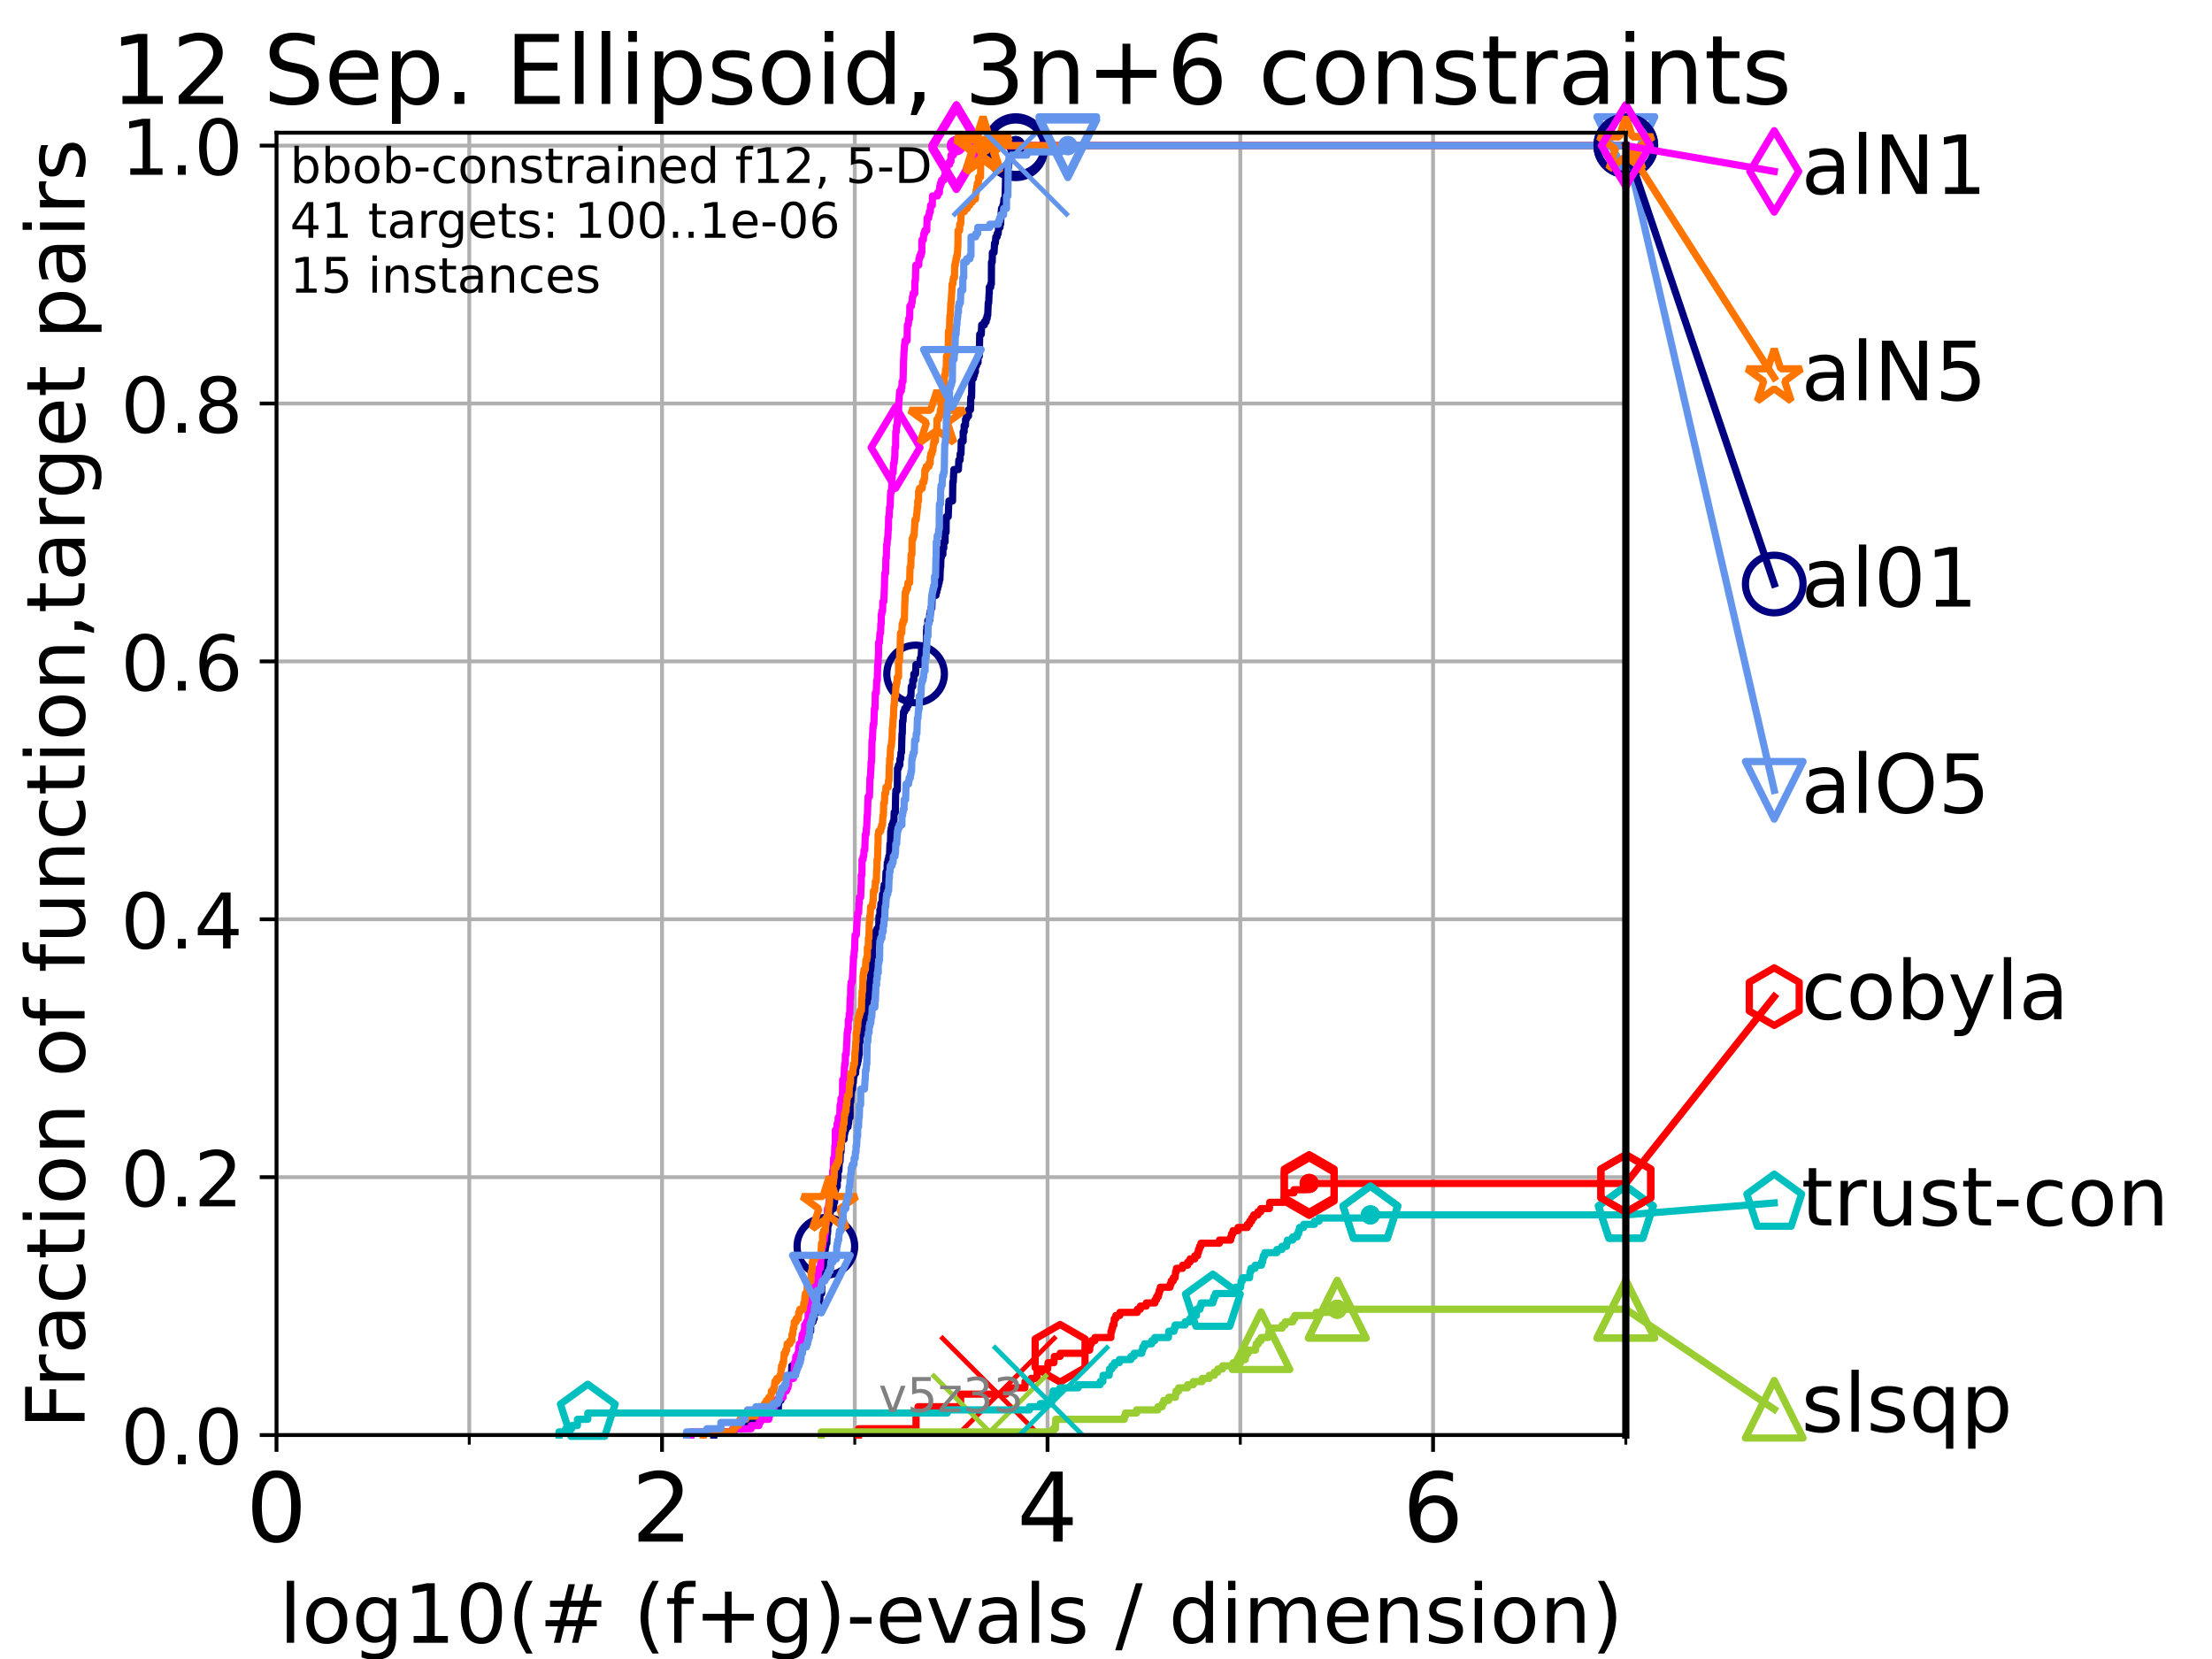 <?xml version="1.0" encoding="utf-8" standalone="no"?>
<!DOCTYPE svg PUBLIC "-//W3C//DTD SVG 1.1//EN"
  "http://www.w3.org/Graphics/SVG/1.1/DTD/svg11.dtd">
<!-- Created with matplotlib (https://matplotlib.org/) -->
<svg height="345.6pt" version="1.1" viewBox="0 0 460.8 345.6" width="460.8pt" xmlns="http://www.w3.org/2000/svg" xmlns:xlink="http://www.w3.org/1999/xlink">
 <defs>
  <style type="text/css">*{stroke-linecap:butt;stroke-linejoin:round;}</style>
 </defs>
 <g id="figure_1">
  <g id="patch_1">
   <path d="M 0 345.6 
L 460.8 345.6 
L 460.8 0 
L 0 0 
z
" style="fill:#ffffff;"/>
  </g>
  <g id="axes_1">
   <g id="patch_2">
    <path d="M 57.6 298.944 
L 338.688 298.944 
L 338.688 27.648 
L 57.6 27.648 
z
" style="fill:#ffffff;"/>
   </g>
   <g id="matplotlib.axis_1">
    <g id="xtick_1">
     <g id="line2d_1">
      <path clip-path="url(#pb47b43e949)" d="M 57.6 298.944 
L 57.6 27.648 
" style="fill:none;stroke:#b0b0b0;stroke-linecap:square;stroke-width:0.8;"/>
     </g>
     <g id="line2d_2">
      <defs>
       <path d="M 0 0 
L 0 3.5 
" id="m4ca6ef3825" style="stroke:#000000;stroke-width:0.8;"/>
      </defs>
      <g>
       <use style="stroke:#000000;stroke-width:0.8;" x="57.6" xlink:href="#m4ca6ef3825" y="298.944"/>
      </g>
     </g>
     <g id="text_1">
      <!-- 0 -->
      <g transform="translate(51.237 321.141)scale(0.2 -0.2)">
       <defs>
        <path d="M 31.781 66.406 
Q 24.172 66.406 20.328 58.906 
Q 16.5 51.422 16.5 36.375 
Q 16.5 21.391 20.328 13.891 
Q 24.172 6.391 31.781 6.391 
Q 39.453 6.391 43.281 13.891 
Q 47.125 21.391 47.125 36.375 
Q 47.125 51.422 43.281 58.906 
Q 39.453 66.406 31.781 66.406 
z
M 31.781 74.219 
Q 44.047 74.219 50.516 64.516 
Q 56.984 54.828 56.984 36.375 
Q 56.984 17.969 50.516 8.266 
Q 44.047 -1.422 31.781 -1.422 
Q 19.531 -1.422 13.062 8.266 
Q 6.594 17.969 6.594 36.375 
Q 6.594 54.828 13.062 64.516 
Q 19.531 74.219 31.781 74.219 
z
" id="DejaVuSans-48"/>
       </defs>
       <use xlink:href="#DejaVuSans-48"/>
      </g>
     </g>
    </g>
    <g id="xtick_2">
     <g id="line2d_3">
      <path clip-path="url(#pb47b43e949)" d="M 137.911 298.944 
L 137.911 27.648 
" style="fill:none;stroke:#b0b0b0;stroke-linecap:square;stroke-width:0.8;"/>
     </g>
     <g id="line2d_4">
      <g>
       <use style="stroke:#000000;stroke-width:0.8;" x="137.911" xlink:href="#m4ca6ef3825" y="298.944"/>
      </g>
     </g>
     <g id="text_2">
      <!-- 2 -->
      <g transform="translate(131.548 321.141)scale(0.2 -0.2)">
       <defs>
        <path d="M 19.188 8.297 
L 53.609 8.297 
L 53.609 0 
L 7.328 0 
L 7.328 8.297 
Q 12.938 14.109 22.625 23.891 
Q 32.328 33.688 34.812 36.531 
Q 39.547 41.844 41.422 45.531 
Q 43.312 49.219 43.312 52.781 
Q 43.312 58.594 39.234 62.25 
Q 35.156 65.922 28.609 65.922 
Q 23.969 65.922 18.812 64.312 
Q 13.672 62.703 7.812 59.422 
L 7.812 69.391 
Q 13.766 71.781 18.938 73 
Q 24.125 74.219 28.422 74.219 
Q 39.75 74.219 46.484 68.547 
Q 53.219 62.891 53.219 53.422 
Q 53.219 48.922 51.531 44.891 
Q 49.859 40.875 45.406 35.406 
Q 44.188 33.984 37.641 27.219 
Q 31.109 20.453 19.188 8.297 
z
" id="DejaVuSans-50"/>
       </defs>
       <use xlink:href="#DejaVuSans-50"/>
      </g>
     </g>
    </g>
    <g id="xtick_3">
     <g id="line2d_5">
      <path clip-path="url(#pb47b43e949)" d="M 218.222 298.944 
L 218.222 27.648 
" style="fill:none;stroke:#b0b0b0;stroke-linecap:square;stroke-width:0.8;"/>
     </g>
     <g id="line2d_6">
      <g>
       <use style="stroke:#000000;stroke-width:0.8;" x="218.222" xlink:href="#m4ca6ef3825" y="298.944"/>
      </g>
     </g>
     <g id="text_3">
      <!-- 4 -->
      <g transform="translate(211.859 321.141)scale(0.2 -0.2)">
       <defs>
        <path d="M 37.797 64.312 
L 12.891 25.391 
L 37.797 25.391 
z
M 35.203 72.906 
L 47.609 72.906 
L 47.609 25.391 
L 58.016 25.391 
L 58.016 17.188 
L 47.609 17.188 
L 47.609 0 
L 37.797 0 
L 37.797 17.188 
L 4.891 17.188 
L 4.891 26.703 
z
" id="DejaVuSans-52"/>
       </defs>
       <use xlink:href="#DejaVuSans-52"/>
      </g>
     </g>
    </g>
    <g id="xtick_4">
     <g id="line2d_7">
      <path clip-path="url(#pb47b43e949)" d="M 298.533 298.944 
L 298.533 27.648 
" style="fill:none;stroke:#b0b0b0;stroke-linecap:square;stroke-width:0.8;"/>
     </g>
     <g id="line2d_8">
      <g>
       <use style="stroke:#000000;stroke-width:0.8;" x="298.533" xlink:href="#m4ca6ef3825" y="298.944"/>
      </g>
     </g>
     <g id="text_4">
      <!-- 6 -->
      <g transform="translate(292.17 321.141)scale(0.2 -0.2)">
       <defs>
        <path d="M 33.016 40.375 
Q 26.375 40.375 22.484 35.828 
Q 18.609 31.297 18.609 23.391 
Q 18.609 15.531 22.484 10.953 
Q 26.375 6.391 33.016 6.391 
Q 39.656 6.391 43.531 10.953 
Q 47.406 15.531 47.406 23.391 
Q 47.406 31.297 43.531 35.828 
Q 39.656 40.375 33.016 40.375 
z
M 52.594 71.297 
L 52.594 62.312 
Q 48.875 64.062 45.094 64.984 
Q 41.312 65.922 37.594 65.922 
Q 27.828 65.922 22.672 59.328 
Q 17.531 52.734 16.797 39.406 
Q 19.672 43.656 24.016 45.922 
Q 28.375 48.188 33.594 48.188 
Q 44.578 48.188 50.953 41.516 
Q 57.328 34.859 57.328 23.391 
Q 57.328 12.156 50.688 5.359 
Q 44.047 -1.422 33.016 -1.422 
Q 20.359 -1.422 13.672 8.266 
Q 6.984 17.969 6.984 36.375 
Q 6.984 53.656 15.188 63.938 
Q 23.391 74.219 37.203 74.219 
Q 40.922 74.219 44.703 73.484 
Q 48.484 72.75 52.594 71.297 
z
" id="DejaVuSans-54"/>
       </defs>
       <use xlink:href="#DejaVuSans-54"/>
      </g>
     </g>
    </g>
    <g id="xtick_5">
     <g id="line2d_9">
      <path clip-path="url(#pb47b43e949)" d="M 97.755 298.944 
L 97.755 27.648 
" style="fill:none;stroke:#b0b0b0;stroke-linecap:square;stroke-width:0.8;"/>
     </g>
     <g id="line2d_10">
      <defs>
       <path d="M 0 0 
L 0 2 
" id="me6dc1c47c4" style="stroke:#000000;stroke-width:0.6;"/>
      </defs>
      <g>
       <use style="stroke:#000000;stroke-width:0.6;" x="97.755" xlink:href="#me6dc1c47c4" y="298.944"/>
      </g>
     </g>
    </g>
    <g id="xtick_6">
     <g id="line2d_11">
      <path clip-path="url(#pb47b43e949)" d="M 178.066 298.944 
L 178.066 27.648 
" style="fill:none;stroke:#b0b0b0;stroke-linecap:square;stroke-width:0.8;"/>
     </g>
     <g id="line2d_12">
      <g>
       <use style="stroke:#000000;stroke-width:0.6;" x="178.066" xlink:href="#me6dc1c47c4" y="298.944"/>
      </g>
     </g>
    </g>
    <g id="xtick_7">
     <g id="line2d_13">
      <path clip-path="url(#pb47b43e949)" d="M 258.377 298.944 
L 258.377 27.648 
" style="fill:none;stroke:#b0b0b0;stroke-linecap:square;stroke-width:0.8;"/>
     </g>
     <g id="line2d_14">
      <g>
       <use style="stroke:#000000;stroke-width:0.6;" x="258.377" xlink:href="#me6dc1c47c4" y="298.944"/>
      </g>
     </g>
    </g>
    <g id="xtick_8">
     <g id="line2d_15">
      <path clip-path="url(#pb47b43e949)" d="M 338.688 298.944 
L 338.688 27.648 
" style="fill:none;stroke:#b0b0b0;stroke-linecap:square;stroke-width:0.8;"/>
     </g>
     <g id="line2d_16">
      <g>
       <use style="stroke:#000000;stroke-width:0.6;" x="338.688" xlink:href="#me6dc1c47c4" y="298.944"/>
      </g>
     </g>
    </g>
    <g id="text_5">
     <!-- log10(# (f+g)-evals / dimension) -->
     <g transform="translate(58.145 342.218)scale(0.17 -0.17)">
      <defs>
       <path d="M 9.422 75.984 
L 18.406 75.984 
L 18.406 0 
L 9.422 0 
z
" id="DejaVuSans-108"/>
       <path d="M 30.609 48.391 
Q 23.391 48.391 19.188 42.75 
Q 14.984 37.109 14.984 27.297 
Q 14.984 17.484 19.156 11.844 
Q 23.344 6.203 30.609 6.203 
Q 37.797 6.203 41.984 11.859 
Q 46.188 17.531 46.188 27.297 
Q 46.188 37.016 41.984 42.703 
Q 37.797 48.391 30.609 48.391 
z
M 30.609 56 
Q 42.328 56 49.016 48.375 
Q 55.719 40.766 55.719 27.297 
Q 55.719 13.875 49.016 6.219 
Q 42.328 -1.422 30.609 -1.422 
Q 18.844 -1.422 12.172 6.219 
Q 5.516 13.875 5.516 27.297 
Q 5.516 40.766 12.172 48.375 
Q 18.844 56 30.609 56 
z
" id="DejaVuSans-111"/>
       <path d="M 45.406 27.984 
Q 45.406 37.75 41.375 43.109 
Q 37.359 48.484 30.078 48.484 
Q 22.859 48.484 18.828 43.109 
Q 14.797 37.75 14.797 27.984 
Q 14.797 18.266 18.828 12.891 
Q 22.859 7.516 30.078 7.516 
Q 37.359 7.516 41.375 12.891 
Q 45.406 18.266 45.406 27.984 
z
M 54.391 6.781 
Q 54.391 -7.172 48.188 -13.984 
Q 42 -20.797 29.203 -20.797 
Q 24.469 -20.797 20.266 -20.094 
Q 16.062 -19.391 12.109 -17.922 
L 12.109 -9.188 
Q 16.062 -11.328 19.922 -12.344 
Q 23.781 -13.375 27.781 -13.375 
Q 36.625 -13.375 41.016 -8.766 
Q 45.406 -4.156 45.406 5.172 
L 45.406 9.625 
Q 42.625 4.781 38.281 2.391 
Q 33.938 0 27.875 0 
Q 17.828 0 11.672 7.656 
Q 5.516 15.328 5.516 27.984 
Q 5.516 40.672 11.672 48.328 
Q 17.828 56 27.875 56 
Q 33.938 56 38.281 53.609 
Q 42.625 51.219 45.406 46.391 
L 45.406 54.688 
L 54.391 54.688 
z
" id="DejaVuSans-103"/>
       <path d="M 12.406 8.297 
L 28.516 8.297 
L 28.516 63.922 
L 10.984 60.406 
L 10.984 69.391 
L 28.422 72.906 
L 38.281 72.906 
L 38.281 8.297 
L 54.391 8.297 
L 54.391 0 
L 12.406 0 
z
" id="DejaVuSans-49"/>
       <path d="M 31 75.875 
Q 24.469 64.656 21.281 53.656 
Q 18.109 42.672 18.109 31.391 
Q 18.109 20.125 21.312 9.062 
Q 24.516 -2 31 -13.188 
L 23.188 -13.188 
Q 15.875 -1.703 12.234 9.375 
Q 8.594 20.453 8.594 31.391 
Q 8.594 42.281 12.203 53.312 
Q 15.828 64.359 23.188 75.875 
z
" id="DejaVuSans-40"/>
       <path d="M 51.125 44 
L 36.922 44 
L 32.812 27.688 
L 47.125 27.688 
z
M 43.797 71.781 
L 38.719 51.516 
L 52.984 51.516 
L 58.109 71.781 
L 65.922 71.781 
L 60.891 51.516 
L 76.125 51.516 
L 76.125 44 
L 58.984 44 
L 54.984 27.688 
L 70.516 27.688 
L 70.516 20.219 
L 53.078 20.219 
L 48 0 
L 40.188 0 
L 45.219 20.219 
L 30.906 20.219 
L 25.875 0 
L 18.016 0 
L 23.094 20.219 
L 7.719 20.219 
L 7.719 27.688 
L 24.906 27.688 
L 29 44 
L 13.281 44 
L 13.281 51.516 
L 30.906 51.516 
L 35.891 71.781 
z
" id="DejaVuSans-35"/>
       <path id="DejaVuSans-32"/>
       <path d="M 37.109 75.984 
L 37.109 68.5 
L 28.516 68.5 
Q 23.688 68.5 21.797 66.547 
Q 19.922 64.594 19.922 59.516 
L 19.922 54.688 
L 34.719 54.688 
L 34.719 47.703 
L 19.922 47.703 
L 19.922 0 
L 10.891 0 
L 10.891 47.703 
L 2.297 47.703 
L 2.297 54.688 
L 10.891 54.688 
L 10.891 58.5 
Q 10.891 67.625 15.141 71.797 
Q 19.391 75.984 28.609 75.984 
z
" id="DejaVuSans-102"/>
       <path d="M 46 62.703 
L 46 35.5 
L 73.188 35.5 
L 73.188 27.203 
L 46 27.203 
L 46 0 
L 37.797 0 
L 37.797 27.203 
L 10.594 27.203 
L 10.594 35.5 
L 37.797 35.5 
L 37.797 62.703 
z
" id="DejaVuSans-43"/>
       <path d="M 8.016 75.875 
L 15.828 75.875 
Q 23.141 64.359 26.781 53.312 
Q 30.422 42.281 30.422 31.391 
Q 30.422 20.453 26.781 9.375 
Q 23.141 -1.703 15.828 -13.188 
L 8.016 -13.188 
Q 14.5 -2 17.703 9.062 
Q 20.906 20.125 20.906 31.391 
Q 20.906 42.672 17.703 53.656 
Q 14.5 64.656 8.016 75.875 
z
" id="DejaVuSans-41"/>
       <path d="M 4.891 31.391 
L 31.203 31.391 
L 31.203 23.391 
L 4.891 23.391 
z
" id="DejaVuSans-45"/>
       <path d="M 56.203 29.594 
L 56.203 25.203 
L 14.891 25.203 
Q 15.484 15.922 20.484 11.062 
Q 25.484 6.203 34.422 6.203 
Q 39.594 6.203 44.453 7.469 
Q 49.312 8.734 54.109 11.281 
L 54.109 2.781 
Q 49.266 0.734 44.188 -0.344 
Q 39.109 -1.422 33.891 -1.422 
Q 20.797 -1.422 13.156 6.188 
Q 5.516 13.812 5.516 26.812 
Q 5.516 40.234 12.766 48.109 
Q 20.016 56 32.328 56 
Q 43.359 56 49.781 48.891 
Q 56.203 41.797 56.203 29.594 
z
M 47.219 32.234 
Q 47.125 39.594 43.094 43.984 
Q 39.062 48.391 32.422 48.391 
Q 24.906 48.391 20.391 44.141 
Q 15.875 39.891 15.188 32.172 
z
" id="DejaVuSans-101"/>
       <path d="M 2.984 54.688 
L 12.5 54.688 
L 29.594 8.797 
L 46.688 54.688 
L 56.203 54.688 
L 35.688 0 
L 23.484 0 
z
" id="DejaVuSans-118"/>
       <path d="M 34.281 27.484 
Q 23.391 27.484 19.188 25 
Q 14.984 22.516 14.984 16.5 
Q 14.984 11.719 18.141 8.906 
Q 21.297 6.109 26.703 6.109 
Q 34.188 6.109 38.703 11.406 
Q 43.219 16.703 43.219 25.484 
L 43.219 27.484 
z
M 52.203 31.203 
L 52.203 0 
L 43.219 0 
L 43.219 8.297 
Q 40.141 3.328 35.547 0.953 
Q 30.953 -1.422 24.312 -1.422 
Q 15.922 -1.422 10.953 3.297 
Q 6 8.016 6 15.922 
Q 6 25.141 12.172 29.828 
Q 18.359 34.516 30.609 34.516 
L 43.219 34.516 
L 43.219 35.406 
Q 43.219 41.609 39.141 45 
Q 35.062 48.391 27.688 48.391 
Q 23 48.391 18.547 47.266 
Q 14.109 46.141 10.016 43.891 
L 10.016 52.203 
Q 14.938 54.109 19.578 55.047 
Q 24.219 56 28.609 56 
Q 40.484 56 46.344 49.844 
Q 52.203 43.703 52.203 31.203 
z
" id="DejaVuSans-97"/>
       <path d="M 44.281 53.078 
L 44.281 44.578 
Q 40.484 46.531 36.375 47.5 
Q 32.281 48.484 27.875 48.484 
Q 21.188 48.484 17.844 46.438 
Q 14.5 44.391 14.5 40.281 
Q 14.5 37.156 16.891 35.375 
Q 19.281 33.594 26.516 31.984 
L 29.594 31.297 
Q 39.156 29.25 43.188 25.516 
Q 47.219 21.781 47.219 15.094 
Q 47.219 7.469 41.188 3.016 
Q 35.156 -1.422 24.609 -1.422 
Q 20.219 -1.422 15.453 -0.562 
Q 10.688 0.297 5.422 2 
L 5.422 11.281 
Q 10.406 8.688 15.234 7.391 
Q 20.062 6.109 24.812 6.109 
Q 31.156 6.109 34.562 8.281 
Q 37.984 10.453 37.984 14.406 
Q 37.984 18.062 35.516 20.016 
Q 33.062 21.969 24.703 23.781 
L 21.578 24.516 
Q 13.234 26.266 9.516 29.906 
Q 5.812 33.547 5.812 39.891 
Q 5.812 47.609 11.281 51.797 
Q 16.75 56 26.812 56 
Q 31.781 56 36.172 55.266 
Q 40.578 54.547 44.281 53.078 
z
" id="DejaVuSans-115"/>
       <path d="M 25.391 72.906 
L 33.688 72.906 
L 8.297 -9.281 
L 0 -9.281 
z
" id="DejaVuSans-47"/>
       <path d="M 45.406 46.391 
L 45.406 75.984 
L 54.391 75.984 
L 54.391 0 
L 45.406 0 
L 45.406 8.203 
Q 42.578 3.328 38.25 0.953 
Q 33.938 -1.422 27.875 -1.422 
Q 17.969 -1.422 11.734 6.484 
Q 5.516 14.406 5.516 27.297 
Q 5.516 40.188 11.734 48.094 
Q 17.969 56 27.875 56 
Q 33.938 56 38.25 53.625 
Q 42.578 51.266 45.406 46.391 
z
M 14.797 27.297 
Q 14.797 17.391 18.875 11.75 
Q 22.953 6.109 30.078 6.109 
Q 37.203 6.109 41.297 11.75 
Q 45.406 17.391 45.406 27.297 
Q 45.406 37.203 41.297 42.844 
Q 37.203 48.484 30.078 48.484 
Q 22.953 48.484 18.875 42.844 
Q 14.797 37.203 14.797 27.297 
z
" id="DejaVuSans-100"/>
       <path d="M 9.422 54.688 
L 18.406 54.688 
L 18.406 0 
L 9.422 0 
z
M 9.422 75.984 
L 18.406 75.984 
L 18.406 64.594 
L 9.422 64.594 
z
" id="DejaVuSans-105"/>
       <path d="M 52 44.188 
Q 55.375 50.25 60.062 53.125 
Q 64.75 56 71.094 56 
Q 79.641 56 84.281 50.016 
Q 88.922 44.047 88.922 33.016 
L 88.922 0 
L 79.891 0 
L 79.891 32.719 
Q 79.891 40.578 77.094 44.375 
Q 74.312 48.188 68.609 48.188 
Q 61.625 48.188 57.562 43.547 
Q 53.516 38.922 53.516 30.906 
L 53.516 0 
L 44.484 0 
L 44.484 32.719 
Q 44.484 40.625 41.703 44.406 
Q 38.922 48.188 33.109 48.188 
Q 26.219 48.188 22.156 43.531 
Q 18.109 38.875 18.109 30.906 
L 18.109 0 
L 9.078 0 
L 9.078 54.688 
L 18.109 54.688 
L 18.109 46.188 
Q 21.188 51.219 25.484 53.609 
Q 29.781 56 35.688 56 
Q 41.656 56 45.828 52.969 
Q 50 49.953 52 44.188 
z
" id="DejaVuSans-109"/>
       <path d="M 54.891 33.016 
L 54.891 0 
L 45.906 0 
L 45.906 32.719 
Q 45.906 40.484 42.875 44.328 
Q 39.844 48.188 33.797 48.188 
Q 26.516 48.188 22.312 43.547 
Q 18.109 38.922 18.109 30.906 
L 18.109 0 
L 9.078 0 
L 9.078 54.688 
L 18.109 54.688 
L 18.109 46.188 
Q 21.344 51.125 25.703 53.562 
Q 30.078 56 35.797 56 
Q 45.219 56 50.047 50.172 
Q 54.891 44.344 54.891 33.016 
z
" id="DejaVuSans-110"/>
      </defs>
      <use xlink:href="#DejaVuSans-108"/>
      <use x="27.783" xlink:href="#DejaVuSans-111"/>
      <use x="88.965" xlink:href="#DejaVuSans-103"/>
      <use x="152.441" xlink:href="#DejaVuSans-49"/>
      <use x="216.064" xlink:href="#DejaVuSans-48"/>
      <use x="279.688" xlink:href="#DejaVuSans-40"/>
      <use x="318.701" xlink:href="#DejaVuSans-35"/>
      <use x="402.49" xlink:href="#DejaVuSans-32"/>
      <use x="434.277" xlink:href="#DejaVuSans-40"/>
      <use x="473.291" xlink:href="#DejaVuSans-102"/>
      <use x="508.496" xlink:href="#DejaVuSans-43"/>
      <use x="592.285" xlink:href="#DejaVuSans-103"/>
      <use x="655.762" xlink:href="#DejaVuSans-41"/>
      <use x="694.775" xlink:href="#DejaVuSans-45"/>
      <use x="730.859" xlink:href="#DejaVuSans-101"/>
      <use x="792.383" xlink:href="#DejaVuSans-118"/>
      <use x="851.562" xlink:href="#DejaVuSans-97"/>
      <use x="912.842" xlink:href="#DejaVuSans-108"/>
      <use x="940.625" xlink:href="#DejaVuSans-115"/>
      <use x="992.725" xlink:href="#DejaVuSans-32"/>
      <use x="1024.512" xlink:href="#DejaVuSans-47"/>
      <use x="1058.203" xlink:href="#DejaVuSans-32"/>
      <use x="1089.99" xlink:href="#DejaVuSans-100"/>
      <use x="1153.467" xlink:href="#DejaVuSans-105"/>
      <use x="1181.25" xlink:href="#DejaVuSans-109"/>
      <use x="1278.662" xlink:href="#DejaVuSans-101"/>
      <use x="1340.186" xlink:href="#DejaVuSans-110"/>
      <use x="1403.564" xlink:href="#DejaVuSans-115"/>
      <use x="1455.664" xlink:href="#DejaVuSans-105"/>
      <use x="1483.447" xlink:href="#DejaVuSans-111"/>
      <use x="1544.629" xlink:href="#DejaVuSans-110"/>
      <use x="1608.008" xlink:href="#DejaVuSans-41"/>
     </g>
    </g>
   </g>
   <g id="matplotlib.axis_2">
    <g id="ytick_1">
     <g id="line2d_17">
      <path clip-path="url(#pb47b43e949)" d="M 57.6 298.944 
L 338.688 298.944 
" style="fill:none;stroke:#b0b0b0;stroke-linecap:square;stroke-width:0.8;"/>
     </g>
     <g id="line2d_18">
      <defs>
       <path d="M 0 0 
L -3.5 0 
" id="m510f4bac35" style="stroke:#000000;stroke-width:0.8;"/>
      </defs>
      <g>
       <use style="stroke:#000000;stroke-width:0.8;" x="57.6" xlink:href="#m510f4bac35" y="298.944"/>
      </g>
     </g>
     <g id="text_6">
      <!-- 0.0 -->
      <g transform="translate(25.155 305.023)scale(0.16 -0.16)">
       <defs>
        <path d="M 10.688 12.406 
L 21 12.406 
L 21 0 
L 10.688 0 
z
" id="DejaVuSans-46"/>
       </defs>
       <use xlink:href="#DejaVuSans-48"/>
       <use x="63.623" xlink:href="#DejaVuSans-46"/>
       <use x="95.41" xlink:href="#DejaVuSans-48"/>
      </g>
     </g>
    </g>
    <g id="ytick_2">
     <g id="line2d_19">
      <path clip-path="url(#pb47b43e949)" d="M 57.6 245.222 
L 338.688 245.222 
" style="fill:none;stroke:#b0b0b0;stroke-linecap:square;stroke-width:0.8;"/>
     </g>
     <g id="line2d_20">
      <g>
       <use style="stroke:#000000;stroke-width:0.8;" x="57.6" xlink:href="#m510f4bac35" y="245.222"/>
      </g>
     </g>
     <g id="text_7">
      <!-- 0.2 -->
      <g transform="translate(25.155 251.301)scale(0.16 -0.16)">
       <use xlink:href="#DejaVuSans-48"/>
       <use x="63.623" xlink:href="#DejaVuSans-46"/>
       <use x="95.41" xlink:href="#DejaVuSans-50"/>
      </g>
     </g>
    </g>
    <g id="ytick_3">
     <g id="line2d_21">
      <path clip-path="url(#pb47b43e949)" d="M 57.6 191.5 
L 338.688 191.5 
" style="fill:none;stroke:#b0b0b0;stroke-linecap:square;stroke-width:0.8;"/>
     </g>
     <g id="line2d_22">
      <g>
       <use style="stroke:#000000;stroke-width:0.8;" x="57.6" xlink:href="#m510f4bac35" y="191.5"/>
      </g>
     </g>
     <g id="text_8">
      <!-- 0.4 -->
      <g transform="translate(25.155 197.579)scale(0.16 -0.16)">
       <use xlink:href="#DejaVuSans-48"/>
       <use x="63.623" xlink:href="#DejaVuSans-46"/>
       <use x="95.41" xlink:href="#DejaVuSans-52"/>
      </g>
     </g>
    </g>
    <g id="ytick_4">
     <g id="line2d_23">
      <path clip-path="url(#pb47b43e949)" d="M 57.6 137.778 
L 338.688 137.778 
" style="fill:none;stroke:#b0b0b0;stroke-linecap:square;stroke-width:0.8;"/>
     </g>
     <g id="line2d_24">
      <g>
       <use style="stroke:#000000;stroke-width:0.8;" x="57.6" xlink:href="#m510f4bac35" y="137.778"/>
      </g>
     </g>
     <g id="text_9">
      <!-- 0.6 -->
      <g transform="translate(25.155 143.857)scale(0.16 -0.16)">
       <use xlink:href="#DejaVuSans-48"/>
       <use x="63.623" xlink:href="#DejaVuSans-46"/>
       <use x="95.41" xlink:href="#DejaVuSans-54"/>
      </g>
     </g>
    </g>
    <g id="ytick_5">
     <g id="line2d_25">
      <path clip-path="url(#pb47b43e949)" d="M 57.6 84.056 
L 338.688 84.056 
" style="fill:none;stroke:#b0b0b0;stroke-linecap:square;stroke-width:0.8;"/>
     </g>
     <g id="line2d_26">
      <g>
       <use style="stroke:#000000;stroke-width:0.8;" x="57.6" xlink:href="#m510f4bac35" y="84.056"/>
      </g>
     </g>
     <g id="text_10">
      <!-- 0.8 -->
      <g transform="translate(25.155 90.135)scale(0.16 -0.16)">
       <defs>
        <path d="M 31.781 34.625 
Q 24.75 34.625 20.719 30.859 
Q 16.703 27.094 16.703 20.516 
Q 16.703 13.922 20.719 10.156 
Q 24.75 6.391 31.781 6.391 
Q 38.812 6.391 42.859 10.172 
Q 46.922 13.969 46.922 20.516 
Q 46.922 27.094 42.891 30.859 
Q 38.875 34.625 31.781 34.625 
z
M 21.922 38.812 
Q 15.578 40.375 12.031 44.719 
Q 8.5 49.078 8.5 55.328 
Q 8.5 64.062 14.719 69.141 
Q 20.953 74.219 31.781 74.219 
Q 42.672 74.219 48.875 69.141 
Q 55.078 64.062 55.078 55.328 
Q 55.078 49.078 51.531 44.719 
Q 48 40.375 41.703 38.812 
Q 48.828 37.156 52.797 32.312 
Q 56.781 27.484 56.781 20.516 
Q 56.781 9.906 50.312 4.234 
Q 43.844 -1.422 31.781 -1.422 
Q 19.734 -1.422 13.25 4.234 
Q 6.781 9.906 6.781 20.516 
Q 6.781 27.484 10.781 32.312 
Q 14.797 37.156 21.922 38.812 
z
M 18.312 54.391 
Q 18.312 48.734 21.844 45.562 
Q 25.391 42.391 31.781 42.391 
Q 38.141 42.391 41.719 45.562 
Q 45.312 48.734 45.312 54.391 
Q 45.312 60.062 41.719 63.234 
Q 38.141 66.406 31.781 66.406 
Q 25.391 66.406 21.844 63.234 
Q 18.312 60.062 18.312 54.391 
z
" id="DejaVuSans-56"/>
       </defs>
       <use xlink:href="#DejaVuSans-48"/>
       <use x="63.623" xlink:href="#DejaVuSans-46"/>
       <use x="95.41" xlink:href="#DejaVuSans-56"/>
      </g>
     </g>
    </g>
    <g id="ytick_6">
     <g id="line2d_27">
      <path clip-path="url(#pb47b43e949)" d="M 57.6 30.334 
L 338.688 30.334 
" style="fill:none;stroke:#b0b0b0;stroke-linecap:square;stroke-width:0.8;"/>
     </g>
     <g id="line2d_28">
      <g>
       <use style="stroke:#000000;stroke-width:0.8;" x="57.6" xlink:href="#m510f4bac35" y="30.334"/>
      </g>
     </g>
     <g id="text_11">
      <!-- 1.0 -->
      <g transform="translate(25.155 36.413)scale(0.16 -0.16)">
       <use xlink:href="#DejaVuSans-49"/>
       <use x="63.623" xlink:href="#DejaVuSans-46"/>
       <use x="95.41" xlink:href="#DejaVuSans-48"/>
      </g>
     </g>
    </g>
    <g id="text_12">
     <!-- Fraction of function,target pairs -->
     <g transform="translate(17.62 297.681)rotate(-90)scale(0.17 -0.17)">
      <defs>
       <path d="M 9.812 72.906 
L 51.703 72.906 
L 51.703 64.594 
L 19.672 64.594 
L 19.672 43.109 
L 48.578 43.109 
L 48.578 34.812 
L 19.672 34.812 
L 19.672 0 
L 9.812 0 
z
" id="DejaVuSans-70"/>
       <path d="M 41.109 46.297 
Q 39.594 47.172 37.812 47.578 
Q 36.031 48 33.891 48 
Q 26.266 48 22.188 43.047 
Q 18.109 38.094 18.109 28.812 
L 18.109 0 
L 9.078 0 
L 9.078 54.688 
L 18.109 54.688 
L 18.109 46.188 
Q 20.953 51.172 25.484 53.578 
Q 30.031 56 36.531 56 
Q 37.453 56 38.578 55.875 
Q 39.703 55.766 41.062 55.516 
z
" id="DejaVuSans-114"/>
       <path d="M 48.781 52.594 
L 48.781 44.188 
Q 44.969 46.297 41.141 47.344 
Q 37.312 48.391 33.406 48.391 
Q 24.656 48.391 19.812 42.844 
Q 14.984 37.312 14.984 27.297 
Q 14.984 17.281 19.812 11.734 
Q 24.656 6.203 33.406 6.203 
Q 37.312 6.203 41.141 7.25 
Q 44.969 8.297 48.781 10.406 
L 48.781 2.094 
Q 45.016 0.344 40.984 -0.531 
Q 36.969 -1.422 32.422 -1.422 
Q 20.062 -1.422 12.781 6.344 
Q 5.516 14.109 5.516 27.297 
Q 5.516 40.672 12.859 48.328 
Q 20.219 56 33.016 56 
Q 37.156 56 41.109 55.141 
Q 45.062 54.297 48.781 52.594 
z
" id="DejaVuSans-99"/>
       <path d="M 18.312 70.219 
L 18.312 54.688 
L 36.812 54.688 
L 36.812 47.703 
L 18.312 47.703 
L 18.312 18.016 
Q 18.312 11.328 20.141 9.422 
Q 21.969 7.516 27.594 7.516 
L 36.812 7.516 
L 36.812 0 
L 27.594 0 
Q 17.188 0 13.234 3.875 
Q 9.281 7.766 9.281 18.016 
L 9.281 47.703 
L 2.688 47.703 
L 2.688 54.688 
L 9.281 54.688 
L 9.281 70.219 
z
" id="DejaVuSans-116"/>
       <path d="M 8.5 21.578 
L 8.5 54.688 
L 17.484 54.688 
L 17.484 21.922 
Q 17.484 14.156 20.5 10.266 
Q 23.531 6.391 29.594 6.391 
Q 36.859 6.391 41.078 11.031 
Q 45.312 15.672 45.312 23.688 
L 45.312 54.688 
L 54.297 54.688 
L 54.297 0 
L 45.312 0 
L 45.312 8.406 
Q 42.047 3.422 37.719 1 
Q 33.406 -1.422 27.688 -1.422 
Q 18.266 -1.422 13.375 4.438 
Q 8.5 10.297 8.5 21.578 
z
M 31.109 56 
z
" id="DejaVuSans-117"/>
       <path d="M 11.719 12.406 
L 22.016 12.406 
L 22.016 4 
L 14.016 -11.625 
L 7.719 -11.625 
L 11.719 4 
z
" id="DejaVuSans-44"/>
       <path d="M 18.109 8.203 
L 18.109 -20.797 
L 9.078 -20.797 
L 9.078 54.688 
L 18.109 54.688 
L 18.109 46.391 
Q 20.953 51.266 25.266 53.625 
Q 29.594 56 35.594 56 
Q 45.562 56 51.781 48.094 
Q 58.016 40.188 58.016 27.297 
Q 58.016 14.406 51.781 6.484 
Q 45.562 -1.422 35.594 -1.422 
Q 29.594 -1.422 25.266 0.953 
Q 20.953 3.328 18.109 8.203 
z
M 48.688 27.297 
Q 48.688 37.203 44.609 42.844 
Q 40.531 48.484 33.406 48.484 
Q 26.266 48.484 22.188 42.844 
Q 18.109 37.203 18.109 27.297 
Q 18.109 17.391 22.188 11.75 
Q 26.266 6.109 33.406 6.109 
Q 40.531 6.109 44.609 11.75 
Q 48.688 17.391 48.688 27.297 
z
" id="DejaVuSans-112"/>
      </defs>
      <use xlink:href="#DejaVuSans-70"/>
      <use x="50.27" xlink:href="#DejaVuSans-114"/>
      <use x="91.383" xlink:href="#DejaVuSans-97"/>
      <use x="152.662" xlink:href="#DejaVuSans-99"/>
      <use x="207.643" xlink:href="#DejaVuSans-116"/>
      <use x="246.852" xlink:href="#DejaVuSans-105"/>
      <use x="274.635" xlink:href="#DejaVuSans-111"/>
      <use x="335.816" xlink:href="#DejaVuSans-110"/>
      <use x="399.195" xlink:href="#DejaVuSans-32"/>
      <use x="430.982" xlink:href="#DejaVuSans-111"/>
      <use x="492.164" xlink:href="#DejaVuSans-102"/>
      <use x="527.369" xlink:href="#DejaVuSans-32"/>
      <use x="559.156" xlink:href="#DejaVuSans-102"/>
      <use x="594.361" xlink:href="#DejaVuSans-117"/>
      <use x="657.74" xlink:href="#DejaVuSans-110"/>
      <use x="721.119" xlink:href="#DejaVuSans-99"/>
      <use x="776.1" xlink:href="#DejaVuSans-116"/>
      <use x="815.309" xlink:href="#DejaVuSans-105"/>
      <use x="843.092" xlink:href="#DejaVuSans-111"/>
      <use x="904.273" xlink:href="#DejaVuSans-110"/>
      <use x="967.652" xlink:href="#DejaVuSans-44"/>
      <use x="999.439" xlink:href="#DejaVuSans-116"/>
      <use x="1038.648" xlink:href="#DejaVuSans-97"/>
      <use x="1099.928" xlink:href="#DejaVuSans-114"/>
      <use x="1139.291" xlink:href="#DejaVuSans-103"/>
      <use x="1202.768" xlink:href="#DejaVuSans-101"/>
      <use x="1264.291" xlink:href="#DejaVuSans-116"/>
      <use x="1303.5" xlink:href="#DejaVuSans-32"/>
      <use x="1335.287" xlink:href="#DejaVuSans-112"/>
      <use x="1398.764" xlink:href="#DejaVuSans-97"/>
      <use x="1460.043" xlink:href="#DejaVuSans-105"/>
      <use x="1487.826" xlink:href="#DejaVuSans-114"/>
      <use x="1528.939" xlink:href="#DejaVuSans-115"/>
     </g>
    </g>
   </g>
   <g id="line2d_29">
    <defs>
     <path d="M 0 1.5 
C 0.398 1.5 0.779 1.342 1.061 1.061 
C 1.342 0.779 1.5 0.398 1.5 0 
C 1.5 -0.398 1.342 -0.779 1.061 -1.061 
C 0.779 -1.342 0.398 -1.5 0 -1.5 
C -0.398 -1.5 -0.779 -1.342 -1.061 -1.061 
C -1.342 -0.779 -1.5 -0.398 -1.5 0 
C -1.5 0.398 -1.342 0.779 -1.061 1.061 
C -0.779 1.342 -0.398 1.5 0 1.5 
z
" id="m69595a10c4" style="stroke:#000080;"/>
    </defs>
    <g>
     <use style="fill:#000080;stroke:#000080;" x="211.598" xlink:href="#m69595a10c4" y="30.334"/>
     <use style="fill:#000080;stroke:#000080;" x="211.598" xlink:href="#m69595a10c4" y="30.334"/>
    </g>
   </g>
   <g id="line2d_30">
    <path d="M 148.696 298.944 
L 148.696 298.289 
L 152.856 298.289 
L 152.856 297.634 
L 154.681 297.634 
L 154.681 296.979 
L 155.258 296.979 
L 155.258 295.668 
L 157.731 295.668 
L 157.731 295.013 
L 159.17 295.013 
L 159.17 294.358 
L 160.633 294.358 
L 160.633 293.703 
L 162.122 293.703 
L 162.226 291.737 
L 162.687 291.737 
L 162.687 291.082 
L 163.07 291.082 
L 163.136 289.772 
L 163.364 289.772 
L 163.364 289.117 
L 163.86 289.117 
L 163.938 287.807 
L 164.141 287.807 
L 164.141 287.151 
L 164.69 287.151 
L 164.69 286.496 
L 164.87 286.496 
L 164.959 284.531 
L 165.964 284.531 
L 165.964 283.876 
L 166.378 283.876 
L 166.378 283.22 
L 166.555 283.22 
L 166.555 282.565 
L 166.676 282.565 
L 166.676 281.91 
L 166.929 281.91 
L 166.929 281.255 
L 167.204 281.255 
L 167.204 280.6 
L 167.32 280.6 
L 167.32 279.29 
L 167.564 279.29 
L 167.564 278.634 
L 168.227 278.634 
L 168.227 277.979 
L 168.494 277.979 
L 168.494 277.324 
L 168.877 277.324 
L 168.877 275.359 
L 169.377 275.359 
L 169.377 274.704 
L 169.617 274.704 
L 169.639 273.393 
L 170.185 273.393 
L 170.185 272.083 
L 170.349 272.083 
L 170.349 271.428 
L 170.607 271.428 
L 170.607 270.773 
L 170.788 270.773 
L 170.809 269.462 
L 171.165 269.462 
L 171.238 266.187 
L 171.382 266.187 
L 171.433 264.876 
L 171.545 264.876 
L 171.605 262.256 
L 171.806 262.256 
L 171.866 260.29 
L 171.926 260.29 
L 171.926 259.635 
L 172.044 259.635 
L 172.044 258.98 
L 172.25 258.98 
L 172.299 257.015 
L 172.395 257.015 
L 172.482 255.049 
L 172.664 255.049 
L 172.683 253.739 
L 172.9 253.739 
L 172.947 252.429 
L 173.021 252.429 
L 173.021 251.773 
L 173.671 251.773 
L 173.671 250.463 
L 173.858 250.463 
L 173.929 247.843 
L 174.105 247.843 
L 174.105 247.187 
L 174.409 247.187 
L 174.409 245.877 
L 174.537 245.877 
L 174.571 243.912 
L 174.749 243.912 
L 174.85 241.946 
L 174.992 241.946 
L 175.075 239.981 
L 175.199 239.981 
L 175.298 237.36 
L 175.829 237.36 
L 175.924 236.05 
L 176.01 236.05 
L 176.01 235.395 
L 176.221 235.395 
L 176.221 234.74 
L 176.658 234.74 
L 176.658 234.085 
L 176.771 234.085 
L 176.876 232.774 
L 177.083 232.774 
L 177.083 229.499 
L 177.223 229.499 
L 177.318 227.533 
L 177.369 227.533 
L 177.369 226.878 
L 177.585 226.878 
L 177.65 225.568 
L 177.75 225.568 
L 177.827 224.257 
L 177.898 224.257 
L 177.898 223.602 
L 178.24 223.602 
L 178.295 222.292 
L 178.453 222.292 
L 178.453 221.637 
L 178.643 221.637 
L 178.643 220.982 
L 178.777 220.982 
L 178.777 220.326 
L 178.891 220.326 
L 178.891 219.671 
L 179.01 219.671 
L 179.023 217.051 
L 179.161 217.051 
L 179.24 215.74 
L 179.331 215.74 
L 179.331 215.085 
L 179.842 215.085 
L 179.842 214.43 
L 179.974 214.43 
L 180.011 213.12 
L 180.111 213.12 
L 180.111 212.465 
L 180.37 212.465 
L 180.394 210.499 
L 180.491 210.499 
L 180.491 209.844 
L 180.655 209.844 
L 180.751 207.879 
L 180.911 207.879 
L 180.965 205.913 
L 181.123 205.913 
L 181.182 204.603 
L 181.252 204.603 
L 181.333 203.293 
L 181.419 203.293 
L 181.511 201.327 
L 181.551 201.327 
L 181.659 199.362 
L 181.733 199.362 
L 181.818 196.741 
L 181.874 196.741 
L 181.874 196.086 
L 182.047 196.086 
L 182.047 195.431 
L 182.284 195.431 
L 182.284 194.121 
L 182.706 194.121 
L 182.706 193.465 
L 183.04 193.465 
L 183.113 190.845 
L 183.3 190.845 
L 183.3 189.535 
L 183.454 189.535 
L 183.51 188.224 
L 183.754 188.224 
L 183.849 186.259 
L 184.053 186.259 
L 184.073 184.949 
L 184.196 184.949 
L 184.196 184.293 
L 184.469 184.293 
L 184.57 181.673 
L 184.756 181.673 
L 184.851 179.707 
L 184.997 179.707 
L 184.997 179.052 
L 185.151 179.052 
L 185.151 178.397 
L 185.295 178.397 
L 185.4 175.777 
L 185.505 175.777 
L 185.551 173.156 
L 185.66 173.156 
L 185.66 172.501 
L 185.785 172.501 
L 185.785 171.846 
L 186.035 171.846 
L 186.035 171.191 
L 186.215 171.191 
L 186.276 169.225 
L 186.51 169.225 
L 186.582 165.294 
L 186.625 165.294 
L 186.625 164.639 
L 186.93 164.639 
L 186.972 160.053 
L 187.172 160.053 
L 187.172 159.398 
L 187.447 159.398 
L 187.487 158.088 
L 187.613 158.088 
L 187.698 156.777 
L 187.798 156.777 
L 187.905 152.846 
L 187.965 152.846 
L 188.008 150.226 
L 188.114 150.226 
L 188.224 148.26 
L 188.467 148.26 
L 188.467 147.605 
L 188.885 147.605 
L 188.885 146.95 
L 189.219 146.95 
L 189.219 145.64 
L 189.627 145.64 
L 189.627 144.985 
L 189.756 144.985 
L 189.83 143.019 
L 190.13 143.019 
L 190.147 141.709 
L 190.366 141.709 
L 190.366 140.399 
L 190.737 140.399 
L 190.811 138.433 
L 191.644 138.433 
L 191.705 137.123 
L 191.88 137.123 
L 191.984 135.157 
L 192.403 135.157 
L 192.403 134.502 
L 192.958 134.502 
L 193.026 131.227 
L 193.073 131.227 
L 193.073 130.571 
L 193.284 130.571 
L 193.284 129.261 
L 193.656 129.261 
L 193.682 127.951 
L 193.798 127.951 
L 193.798 127.296 
L 193.925 127.296 
L 193.925 126.641 
L 194.118 126.641 
L 194.204 124.02 
L 194.985 124.02 
L 194.985 123.365 
L 195.154 123.365 
L 195.154 122.71 
L 195.318 122.71 
L 195.318 122.055 
L 195.491 122.055 
L 195.491 121.399 
L 195.652 121.399 
L 195.652 120.744 
L 195.796 120.744 
L 195.897 118.124 
L 195.965 118.124 
L 196.005 116.158 
L 196.112 116.158 
L 196.112 115.503 
L 196.421 115.503 
L 196.421 114.193 
L 196.603 114.193 
L 196.603 112.883 
L 196.878 112.883 
L 196.878 110.917 
L 197.081 110.917 
L 197.12 107.641 
L 197.53 107.641 
L 197.637 105.021 
L 197.677 105.021 
L 197.677 104.366 
L 198.433 104.366 
L 198.485 100.435 
L 198.576 100.435 
L 198.67 98.469 
L 198.698 98.469 
L 198.698 97.814 
L 199.653 97.814 
L 199.745 95.849 
L 200.001 95.849 
L 200.021 94.538 
L 200.194 94.538 
L 200.251 91.918 
L 200.642 91.918 
L 200.642 89.952 
L 200.849 89.952 
L 200.849 88.642 
L 201.132 88.642 
L 201.139 87.332 
L 201.339 87.332 
L 201.339 86.677 
L 201.754 86.677 
L 201.754 85.366 
L 202.162 85.366 
L 202.239 82.746 
L 202.402 82.746 
L 202.461 78.815 
L 202.792 78.815 
L 202.792 78.16 
L 202.992 78.16 
L 202.992 77.505 
L 203.197 77.505 
L 203.197 76.194 
L 203.435 76.194 
L 203.435 75.539 
L 203.748 75.539 
L 203.748 74.229 
L 204.001 74.229 
L 204.094 69.643 
L 204.421 69.643 
L 204.503 67.677 
L 205.065 67.677 
L 205.065 67.022 
L 205.436 67.022 
L 205.436 66.367 
L 205.638 66.367 
L 205.638 65.712 
L 205.759 65.712 
L 205.868 63.091 
L 205.965 63.091 
L 206.044 61.126 
L 206.088 61.126 
L 206.088 59.816 
L 206.383 59.816 
L 206.383 59.161 
L 206.52 59.161 
L 206.545 54.575 
L 206.701 54.575 
L 206.724 52.609 
L 207.077 52.609 
L 207.187 50.644 
L 207.348 50.644 
L 207.454 49.333 
L 207.718 49.333 
L 207.718 48.678 
L 207.936 48.678 
L 208.035 47.368 
L 208.317 47.368 
L 208.317 46.713 
L 208.452 46.713 
L 208.563 44.092 
L 208.626 44.092 
L 208.626 43.437 
L 208.915 43.437 
L 208.915 42.782 
L 209.036 42.782 
L 209.138 41.472 
L 209.376 41.472 
L 209.487 36.886 
L 209.628 36.886 
L 209.708 35.575 
L 209.803 35.575 
L 209.803 34.92 
L 210.089 34.92 
L 210.186 33.61 
L 210.343 33.61 
L 210.343 32.3 
L 210.677 32.3 
L 210.677 31.644 
L 211.258 31.644 
L 211.258 30.989 
L 211.598 30.989 
L 211.598 30.334 
L 338.688 30.334 
L 338.688 30.334 
" style="fill:none;stroke:#000080;stroke-linecap:square;stroke-width:1.5;"/>
   </g>
   <g id="line2d_31">
    <defs>
     <path d="M 0 6 
C 1.591 6 3.117 5.368 4.243 4.243 
C 5.368 3.117 6 1.591 6 0 
C 6 -1.591 5.368 -3.117 4.243 -4.243 
C 3.117 -5.368 1.591 -6 0 -6 
C -1.591 -6 -3.117 -5.368 -4.243 -4.243 
C -5.368 -3.117 -6 -1.591 -6 0 
C -6 1.591 -5.368 3.117 -4.243 4.243 
C -3.117 5.368 -1.591 6 0 6 
z
" id="m25f74d4ab7" style="stroke:#000080;stroke-width:1.5;"/>
    </defs>
    <g>
     <use style="fill-opacity:0;stroke:#000080;stroke-width:1.5;" x="172.044" xlink:href="#m25f74d4ab7" y="259.635"/>
     <use style="fill-opacity:0;stroke:#000080;stroke-width:1.5;" x="190.737" xlink:href="#m25f74d4ab7" y="140.399"/>
     <use style="fill-opacity:0;stroke:#000080;stroke-width:1.5;" x="211.598" xlink:href="#m25f74d4ab7" y="30.989"/>
     <use style="fill-opacity:0;stroke:#000080;stroke-width:1.5;" x="211.598" xlink:href="#m25f74d4ab7" y="30.334"/>
     <use style="fill-opacity:0;stroke:#000080;stroke-width:1.5;" x="338.688" xlink:href="#m25f74d4ab7" y="30.334"/>
    </g>
   </g>
   <g id="line2d_32">
    <path style="fill:none;stroke:#000080;stroke-linecap:square;stroke-width:1.5;"/>
    <g/>
   </g>
   <g id="line2d_33">
    <defs>
     <path d="M 0 1.5 
C 0.398 1.5 0.779 1.342 1.061 1.061 
C 1.342 0.779 1.5 0.398 1.5 0 
C 1.5 -0.398 1.342 -0.779 1.061 -1.061 
C 0.779 -1.342 0.398 -1.5 0 -1.5 
C -0.398 -1.5 -0.779 -1.342 -1.061 -1.061 
C -1.342 -0.779 -1.5 -0.398 -1.5 0 
C -1.5 0.398 -1.342 0.779 -1.061 1.061 
C -0.779 1.342 -0.398 1.5 0 1.5 
z
" id="mcea90bb122" style="stroke:#ff00ff;"/>
    </defs>
    <g>
     <use style="fill:#ff00ff;stroke:#ff00ff;" x="199.233" xlink:href="#mcea90bb122" y="30.334"/>
     <use style="fill:#ff00ff;stroke:#ff00ff;" x="199.233" xlink:href="#mcea90bb122" y="30.334"/>
    </g>
   </g>
   <g id="line2d_34">
    <path d="M 143.928 298.944 
L 143.928 298.289 
L 152.617 298.289 
L 152.617 297.634 
L 156.479 297.634 
L 156.479 296.979 
L 158.108 296.979 
L 158.108 296.323 
L 158.39 296.323 
L 158.39 295.668 
L 160.152 295.668 
L 160.152 295.013 
L 160.346 295.013 
L 160.346 294.358 
L 160.48 294.358 
L 160.48 293.703 
L 161.229 293.703 
L 161.32 292.393 
L 161.447 292.393 
L 161.447 291.737 
L 162.26 291.737 
L 162.26 291.082 
L 163.136 291.082 
L 163.169 289.772 
L 163.828 289.772 
L 163.828 289.117 
L 164.141 289.117 
L 164.141 288.462 
L 164.28 288.462 
L 164.28 287.151 
L 165.31 287.151 
L 165.353 285.841 
L 165.44 285.841 
L 165.497 283.876 
L 165.697 283.876 
L 165.782 282.565 
L 166.173 282.565 
L 166.173 281.91 
L 166.365 281.91 
L 166.392 280.6 
L 166.528 280.6 
L 166.528 279.945 
L 166.968 279.945 
L 167.008 278.634 
L 167.113 278.634 
L 167.113 277.979 
L 167.449 277.979 
L 167.449 277.324 
L 167.602 277.324 
L 167.615 276.014 
L 167.98 276.014 
L 167.98 275.359 
L 168.337 275.359 
L 168.373 272.738 
L 168.567 272.738 
L 168.567 272.083 
L 169.018 272.083 
L 169.111 270.118 
L 169.193 270.118 
L 169.216 268.807 
L 169.4 268.807 
L 169.4 268.152 
L 169.842 268.152 
L 169.842 267.497 
L 170.327 267.497 
L 170.403 265.532 
L 170.468 265.532 
L 170.564 264.221 
L 170.883 264.221 
L 170.978 262.256 
L 171.009 262.256 
L 171.113 260.29 
L 171.238 260.29 
L 171.238 259.635 
L 171.443 259.635 
L 171.443 258.325 
L 171.696 258.325 
L 171.806 257.015 
L 171.906 257.015 
L 172.015 255.049 
L 172.084 255.049 
L 172.182 253.739 
L 172.337 253.739 
L 172.386 251.773 
L 172.597 251.773 
L 172.683 250.463 
L 172.749 250.463 
L 172.796 248.498 
L 173.031 248.498 
L 173.124 247.187 
L 173.179 247.187 
L 173.188 245.877 
L 173.299 245.877 
L 173.299 245.222 
L 173.436 245.222 
L 173.463 243.912 
L 173.581 243.912 
L 173.644 241.291 
L 173.823 241.291 
L 173.92 238.671 
L 174 238.671 
L 174.026 235.395 
L 174.348 235.395 
L 174.383 234.085 
L 174.58 234.085 
L 174.605 232.774 
L 174.934 232.774 
L 175.001 230.154 
L 175.15 230.154 
L 175.183 228.843 
L 175.485 228.843 
L 175.541 224.912 
L 175.805 224.912 
L 175.908 222.292 
L 175.963 222.292 
L 175.963 221.637 
L 176.089 221.637 
L 176.104 219.671 
L 176.283 219.671 
L 176.391 217.051 
L 176.422 217.051 
L 176.483 215.085 
L 176.574 215.085 
L 176.574 214.43 
L 176.71 214.43 
L 176.71 212.465 
L 176.89 212.465 
L 176.905 211.154 
L 177.017 211.154 
L 177.113 207.879 
L 177.179 207.879 
L 177.23 205.258 
L 177.311 205.258 
L 177.311 204.603 
L 177.528 204.603 
L 177.635 202.638 
L 177.643 202.638 
L 177.75 200.672 
L 177.764 200.672 
L 177.785 199.362 
L 177.891 199.362 
L 177.947 198.052 
L 178.017 198.052 
L 178.122 194.776 
L 178.391 194.776 
L 178.487 192.81 
L 178.507 192.81 
L 178.595 190.845 
L 178.663 190.845 
L 178.663 190.19 
L 178.877 190.19 
L 178.937 188.224 
L 178.997 188.224 
L 179.017 186.914 
L 179.292 186.914 
L 179.383 184.293 
L 179.408 184.293 
L 179.408 182.328 
L 179.556 182.328 
L 179.582 179.052 
L 179.798 179.052 
L 179.798 178.397 
L 179.924 178.397 
L 179.999 177.087 
L 180.148 177.087 
L 180.259 173.811 
L 180.425 173.811 
L 180.479 172.501 
L 180.54 172.501 
L 180.643 169.88 
L 180.697 169.88 
L 180.804 166.604 
L 180.84 166.604 
L 180.84 165.949 
L 181.123 165.949 
L 181.234 162.018 
L 181.315 162.018 
L 181.414 160.053 
L 181.442 160.053 
L 181.46 158.743 
L 181.568 158.743 
L 181.654 154.157 
L 181.739 154.157 
L 181.846 151.536 
L 181.913 151.536 
L 181.913 150.881 
L 182.047 150.881 
L 182.146 147.605 
L 182.289 147.605 
L 182.344 144.33 
L 182.545 144.33 
L 182.642 141.709 
L 182.754 141.709 
L 182.834 138.433 
L 182.903 138.433 
L 182.987 136.468 
L 183.019 136.468 
L 183.019 133.847 
L 183.207 133.847 
L 183.31 131.882 
L 183.434 131.882 
L 183.5 129.916 
L 183.577 129.916 
L 183.577 127.951 
L 183.708 127.951 
L 183.708 127.296 
L 183.864 127.296 
L 183.894 125.33 
L 184.113 125.33 
L 184.221 122.71 
L 184.231 122.71 
L 184.304 119.434 
L 184.479 119.434 
L 184.556 116.158 
L 184.647 116.158 
L 184.685 113.538 
L 184.79 113.538 
L 184.856 112.227 
L 184.941 112.227 
L 185.025 110.262 
L 185.072 110.262 
L 185.119 107.641 
L 185.235 107.641 
L 185.309 105.676 
L 185.432 105.676 
L 185.51 103.055 
L 185.555 103.055 
L 185.555 102.4 
L 185.723 102.4 
L 185.808 99.78 
L 185.839 99.78 
L 185.866 98.469 
L 186.048 98.469 
L 186.145 96.504 
L 186.267 96.504 
L 186.371 95.194 
L 186.415 95.194 
L 186.441 93.228 
L 186.57 93.228 
L 186.6 89.952 
L 186.723 89.952 
L 186.753 88.642 
L 186.901 88.642 
L 187.001 86.022 
L 187.172 86.022 
L 187.254 83.401 
L 187.308 83.401 
L 187.349 82.091 
L 187.426 82.091 
L 187.426 81.435 
L 187.758 81.435 
L 187.758 80.78 
L 187.885 80.78 
L 187.913 79.47 
L 188.122 79.47 
L 188.231 74.884 
L 188.255 74.884 
L 188.34 72.919 
L 188.371 72.919 
L 188.44 71.608 
L 188.529 71.608 
L 188.529 70.953 
L 188.956 70.953 
L 189.023 67.677 
L 189.223 67.677 
L 189.307 66.367 
L 189.497 66.367 
L 189.54 63.747 
L 189.884 63.747 
L 189.884 63.091 
L 190 63.091 
L 190.081 61.781 
L 190.2 61.781 
L 190.2 61.126 
L 190.564 61.126 
L 190.585 58.505 
L 190.693 58.505 
L 190.785 55.23 
L 191.403 55.23 
L 191.419 53.919 
L 191.583 53.919 
L 191.583 53.264 
L 191.87 53.264 
L 191.87 52.609 
L 192.037 52.609 
L 192.037 49.988 
L 192.347 49.988 
L 192.424 48.678 
L 192.64 48.678 
L 192.64 48.023 
L 193.053 48.023 
L 193.132 45.402 
L 193.467 45.402 
L 193.467 44.747 
L 193.602 44.747 
L 193.602 44.092 
L 193.807 44.092 
L 193.846 42.782 
L 194.218 42.782 
L 194.243 40.816 
L 195.31 40.816 
L 195.31 40.161 
L 195.688 40.161 
L 195.753 38.851 
L 195.902 38.851 
L 195.902 38.196 
L 196.121 38.196 
L 196.121 37.541 
L 196.627 37.541 
L 196.627 36.886 
L 196.871 36.886 
L 196.871 36.23 
L 197.249 36.23 
L 197.249 34.265 
L 197.813 34.265 
L 197.813 33.61 
L 198.107 33.61 
L 198.112 32.3 
L 198.617 32.3 
L 198.617 30.989 
L 199.233 30.989 
L 199.233 30.334 
L 338.688 30.334 
L 338.688 30.334 
" style="fill:none;stroke:#ff00ff;stroke-linecap:square;stroke-width:1.5;"/>
   </g>
   <g id="line2d_35">
    <defs>
     <path d="M -0 8.485 
L 5.091 0 
L 0 -8.485 
L -5.091 -0 
z
" id="mfc37a704f4" style="stroke:#ff00ff;stroke-linejoin:miter;stroke-width:1.5;"/>
    </defs>
    <g>
     <use style="fill-opacity:0;stroke:#ff00ff;stroke-linejoin:miter;stroke-width:1.5;" x="186.57" xlink:href="#mfc37a704f4" y="93.228"/>
     <use style="fill-opacity:0;stroke:#ff00ff;stroke-linejoin:miter;stroke-width:1.5;" x="199.233" xlink:href="#mfc37a704f4" y="30.989"/>
     <use style="fill-opacity:0;stroke:#ff00ff;stroke-linejoin:miter;stroke-width:1.5;" x="199.233" xlink:href="#mfc37a704f4" y="30.334"/>
     <use style="fill-opacity:0;stroke:#ff00ff;stroke-linejoin:miter;stroke-width:1.5;" x="199.233" xlink:href="#mfc37a704f4" y="30.334"/>
     <use style="fill-opacity:0;stroke:#ff00ff;stroke-linejoin:miter;stroke-width:1.5;" x="338.688" xlink:href="#mfc37a704f4" y="30.334"/>
    </g>
   </g>
   <g id="line2d_36">
    <path style="fill:none;stroke:#ff00ff;stroke-linecap:square;stroke-width:1.5;"/>
    <g/>
   </g>
   <g id="line2d_37">
    <defs>
     <path d="M 0 1.5 
C 0.398 1.5 0.779 1.342 1.061 1.061 
C 1.342 0.779 1.5 0.398 1.5 0 
C 1.5 -0.398 1.342 -0.779 1.061 -1.061 
C 0.779 -1.342 0.398 -1.5 0 -1.5 
C -0.398 -1.5 -0.779 -1.342 -1.061 -1.061 
C -1.342 -0.779 -1.5 -0.398 -1.5 0 
C -1.5 0.398 -1.342 0.779 -1.061 1.061 
C -0.779 1.342 -0.398 1.5 0 1.5 
z
" id="m96741f1060" style="stroke:#ff7500;"/>
    </defs>
    <g>
     <use style="fill:#ff7500;stroke:#ff7500;" x="204.776" xlink:href="#m96741f1060" y="30.334"/>
     <use style="fill:#ff7500;stroke:#ff7500;" x="204.776" xlink:href="#m96741f1060" y="30.334"/>
    </g>
   </g>
   <g id="line2d_38">
    <path d="M 146.495 298.944 
L 146.495 298.289 
L 152.767 298.289 
L 152.767 297.634 
L 153.032 297.634 
L 153.032 296.979 
L 153.806 296.979 
L 153.806 296.323 
L 154.167 296.323 
L 154.167 295.668 
L 155.387 295.668 
L 155.387 295.013 
L 157.37 295.013 
L 157.37 294.358 
L 157.529 294.358 
L 157.529 293.703 
L 158.042 293.703 
L 158.042 293.048 
L 159.253 293.048 
L 159.253 292.393 
L 159.658 292.393 
L 159.658 291.737 
L 160.152 291.737 
L 160.152 291.082 
L 160.614 291.082 
L 160.689 289.772 
L 161.156 289.772 
L 161.156 289.117 
L 161.302 289.117 
L 161.411 287.807 
L 161.806 287.807 
L 161.806 287.151 
L 162.466 287.151 
L 162.466 286.496 
L 162.653 286.496 
L 162.737 285.186 
L 162.804 285.186 
L 162.804 284.531 
L 163.054 284.531 
L 163.054 283.876 
L 163.218 283.876 
L 163.299 282.565 
L 163.348 282.565 
L 163.348 281.91 
L 163.654 281.91 
L 163.654 281.255 
L 163.891 281.255 
L 163.97 279.945 
L 164.57 279.945 
L 164.57 279.29 
L 164.973 279.29 
L 164.973 277.979 
L 165.15 277.979 
L 165.237 276.669 
L 165.382 276.669 
L 165.469 275.359 
L 165.866 275.359 
L 165.866 274.704 
L 166.31 274.704 
L 166.392 273.393 
L 166.622 273.393 
L 166.622 272.738 
L 167.372 272.738 
L 167.436 271.428 
L 167.615 271.428 
L 167.666 270.118 
L 167.767 270.118 
L 167.767 269.462 
L 168.091 269.462 
L 168.177 267.497 
L 168.458 267.497 
L 168.458 266.842 
L 168.983 266.842 
L 168.983 264.876 
L 169.169 264.876 
L 169.227 262.911 
L 169.331 262.911 
L 169.331 262.256 
L 169.775 262.256 
L 169.775 261.601 
L 171.041 261.601 
L 171.124 258.98 
L 171.351 258.98 
L 171.351 257.015 
L 171.565 257.015 
L 171.565 256.36 
L 171.926 256.36 
L 171.985 255.049 
L 172.044 255.049 
L 172.074 253.739 
L 172.366 253.739 
L 172.366 253.084 
L 172.597 253.084 
L 172.616 251.118 
L 172.768 251.118 
L 172.815 249.153 
L 172.937 249.153 
L 172.937 248.498 
L 173.207 248.498 
L 173.28 246.532 
L 173.608 246.532 
L 173.706 245.222 
L 173.778 245.222 
L 173.805 243.257 
L 174.175 243.257 
L 174.175 242.601 
L 174.46 242.601 
L 174.46 241.946 
L 174.766 241.946 
L 174.859 239.326 
L 175.109 239.326 
L 175.166 238.015 
L 175.314 238.015 
L 175.379 236.705 
L 175.444 236.705 
L 175.46 235.395 
L 175.646 235.395 
L 175.67 234.085 
L 175.829 234.085 
L 175.924 232.119 
L 176.065 232.119 
L 176.065 231.464 
L 176.26 231.464 
L 176.26 230.154 
L 176.414 230.154 
L 176.437 228.843 
L 176.536 228.843 
L 176.536 228.188 
L 176.89 228.188 
L 176.92 226.223 
L 177.032 226.223 
L 177.032 225.568 
L 177.179 225.568 
L 177.179 223.602 
L 177.664 223.602 
L 177.721 222.292 
L 177.827 222.292 
L 177.827 221.637 
L 178.01 221.637 
L 178.115 219.016 
L 178.171 219.016 
L 178.267 217.051 
L 178.329 217.051 
L 178.343 215.085 
L 178.5 215.085 
L 178.602 213.775 
L 178.697 213.775 
L 178.717 212.465 
L 178.817 212.465 
L 178.817 211.81 
L 179.023 211.81 
L 179.023 211.154 
L 179.194 211.154 
L 179.194 210.499 
L 179.447 210.499 
L 179.505 207.879 
L 179.569 207.879 
L 179.576 206.568 
L 179.697 206.568 
L 179.773 203.293 
L 179.849 203.293 
L 179.849 202.638 
L 179.98 202.638 
L 179.98 201.982 
L 180.278 201.982 
L 180.37 200.017 
L 180.564 200.017 
L 180.564 199.362 
L 180.685 199.362 
L 180.685 197.396 
L 180.876 197.396 
L 180.905 195.431 
L 181.012 195.431 
L 181.094 192.155 
L 181.158 192.155 
L 181.188 190.845 
L 181.275 190.845 
L 181.373 188.879 
L 181.75 188.879 
L 181.835 187.569 
L 181.924 187.569 
L 181.958 185.604 
L 182.224 185.604 
L 182.322 184.293 
L 182.344 184.293 
L 182.344 183.638 
L 182.545 183.638 
L 182.631 181.018 
L 182.674 181.018 
L 182.701 179.052 
L 182.807 179.052 
L 182.892 175.777 
L 182.924 175.777 
L 182.924 173.811 
L 183.04 173.811 
L 183.04 173.156 
L 183.464 173.156 
L 183.464 172.501 
L 183.658 172.501 
L 183.658 171.846 
L 183.834 171.846 
L 183.924 169.88 
L 184.029 169.88 
L 184.093 167.26 
L 184.25 167.26 
L 184.318 165.294 
L 184.512 165.294 
L 184.551 163.984 
L 185.035 163.984 
L 185.067 162.674 
L 185.184 162.674 
L 185.267 159.398 
L 185.309 159.398 
L 185.318 158.088 
L 185.423 158.088 
L 185.492 156.122 
L 185.542 156.122 
L 185.542 155.467 
L 185.696 155.467 
L 185.759 154.157 
L 185.826 154.157 
L 185.893 151.536 
L 185.959 151.536 
L 186.061 149.571 
L 186.123 149.571 
L 186.206 146.95 
L 186.289 146.95 
L 186.376 144.985 
L 186.548 144.985 
L 186.63 143.019 
L 186.71 143.019 
L 186.71 142.364 
L 186.837 142.364 
L 186.93 141.054 
L 187.18 141.054 
L 187.184 137.778 
L 187.369 137.778 
L 187.479 135.157 
L 187.508 135.157 
L 187.581 131.882 
L 187.849 131.882 
L 187.945 129.916 
L 188.138 129.916 
L 188.138 129.261 
L 188.39 129.261 
L 188.494 125.33 
L 188.525 125.33 
L 188.582 123.365 
L 188.761 123.365 
L 188.761 122.71 
L 189.053 122.71 
L 189.138 121.399 
L 189.497 121.399 
L 189.569 118.124 
L 189.731 118.124 
L 189.795 115.503 
L 189.968 115.503 
L 190.011 112.227 
L 190.252 112.227 
L 190.252 111.572 
L 190.428 111.572 
L 190.527 109.607 
L 190.554 109.607 
L 190.592 108.296 
L 190.855 108.296 
L 190.965 106.986 
L 191.008 106.986 
L 191.091 105.676 
L 191.174 105.676 
L 191.174 104.366 
L 191.35 104.366 
L 191.35 102.4 
L 191.525 102.4 
L 191.525 101.745 
L 192.112 101.745 
L 192.215 100.435 
L 192.482 100.435 
L 192.482 99.78 
L 192.604 99.78 
L 192.676 97.814 
L 192.964 97.814 
L 192.964 97.159 
L 193.527 97.159 
L 193.527 96.504 
L 193.776 96.504 
L 193.776 95.194 
L 193.894 95.194 
L 193.894 94.538 
L 194.16 94.538 
L 194.16 93.883 
L 194.347 93.883 
L 194.421 92.573 
L 194.541 92.573 
L 194.541 91.918 
L 194.861 91.918 
L 194.935 89.952 
L 195.159 89.952 
L 195.188 87.332 
L 195.547 87.332 
L 195.547 86.677 
L 195.804 86.677 
L 195.895 85.366 
L 196.04 85.366 
L 196.104 84.056 
L 196.181 84.056 
L 196.255 82.091 
L 196.377 82.091 
L 196.472 80.78 
L 196.53 80.78 
L 196.53 80.125 
L 196.68 80.125 
L 196.756 78.16 
L 196.897 78.16 
L 196.994 76.849 
L 197.12 76.849 
L 197.158 74.229 
L 197.371 74.229 
L 197.408 72.919 
L 197.518 72.919 
L 197.584 68.988 
L 197.786 68.988 
L 197.878 65.712 
L 197.97 65.712 
L 198.067 63.091 
L 198.142 63.091 
L 198.241 61.126 
L 198.255 61.126 
L 198.346 59.161 
L 198.496 59.161 
L 198.604 57.85 
L 198.832 57.85 
L 198.883 55.23 
L 199.014 55.23 
L 199.014 54.575 
L 199.141 54.575 
L 199.141 53.919 
L 199.285 53.919 
L 199.285 53.264 
L 199.427 53.264 
L 199.527 51.299 
L 199.547 51.299 
L 199.586 48.023 
L 199.918 48.023 
L 199.918 46.713 
L 200.133 46.713 
L 200.241 44.092 
L 200.909 44.092 
L 200.909 43.437 
L 201.505 43.437 
L 201.505 42.782 
L 201.989 42.782 
L 201.989 42.127 
L 202.531 42.127 
L 202.531 41.472 
L 203.194 41.472 
L 203.262 40.161 
L 203.36 40.161 
L 203.36 39.506 
L 203.482 39.506 
L 203.482 38.851 
L 203.594 38.851 
L 203.594 38.196 
L 203.817 38.196 
L 203.857 36.886 
L 204.264 36.886 
L 204.301 32.955 
L 204.435 32.955 
L 204.435 32.3 
L 204.62 32.3 
L 204.674 30.989 
L 204.776 30.989 
L 204.776 30.334 
L 338.688 30.334 
L 338.688 30.334 
" style="fill:none;stroke:#ff7500;stroke-linecap:square;stroke-width:1.5;"/>
   </g>
   <g id="line2d_39">
    <defs>
     <path d="M 0 -6 
L -1.347 -1.854 
L -5.706 -1.854 
L -2.18 0.708 
L -3.527 4.854 
L -0 2.292 
L 3.527 4.854 
L 2.18 0.708 
L 5.706 -1.854 
L 1.347 -1.854 
z
" id="me95c89d88f" style="stroke:#ff7500;stroke-linejoin:bevel;stroke-width:1.5;"/>
    </defs>
    <g>
     <use style="fill-opacity:0;stroke:#ff7500;stroke-linejoin:bevel;stroke-width:1.5;" x="172.768" xlink:href="#me95c89d88f" y="251.118"/>
     <use style="fill-opacity:0;stroke:#ff7500;stroke-linejoin:bevel;stroke-width:1.5;" x="195.188" xlink:href="#me95c89d88f" y="87.332"/>
     <use style="fill-opacity:0;stroke:#ff7500;stroke-linejoin:bevel;stroke-width:1.5;" x="204.776" xlink:href="#me95c89d88f" y="30.989"/>
     <use style="fill-opacity:0;stroke:#ff7500;stroke-linejoin:bevel;stroke-width:1.5;" x="204.776" xlink:href="#me95c89d88f" y="30.334"/>
     <use style="fill-opacity:0;stroke:#ff7500;stroke-linejoin:bevel;stroke-width:1.5;" x="338.688" xlink:href="#me95c89d88f" y="30.334"/>
    </g>
   </g>
   <g id="line2d_40">
    <path style="fill:none;stroke:#ff7500;stroke-linecap:square;stroke-width:1.5;"/>
    <g/>
   </g>
   <g id="line2d_41">
    <defs>
     <path d="M 0 1.5 
C 0.398 1.5 0.779 1.342 1.061 1.061 
C 1.342 0.779 1.5 0.398 1.5 0 
C 1.5 -0.398 1.342 -0.779 1.061 -1.061 
C 0.779 -1.342 0.398 -1.5 0 -1.5 
C -0.398 -1.5 -0.779 -1.342 -1.061 -1.061 
C -1.342 -0.779 -1.5 -0.398 -1.5 0 
C -1.5 0.398 -1.342 0.779 -1.061 1.061 
C -0.779 1.342 -0.398 1.5 0 1.5 
z
" id="m59e9988382" style="stroke:#6495ed;"/>
    </defs>
    <g>
     <use style="fill:#6495ed;stroke:#6495ed;" x="222.454" xlink:href="#m59e9988382" y="30.334"/>
     <use style="fill:#6495ed;stroke:#6495ed;" x="222.454" xlink:href="#m59e9988382" y="30.334"/>
    </g>
   </g>
   <g id="line2d_42">
    <path d="M 143.015 298.944 
L 143.015 298.289 
L 147.247 298.289 
L 147.247 297.634 
L 150.172 297.634 
L 150.172 296.323 
L 154.547 296.323 
L 154.547 295.668 
L 155.155 295.668 
L 155.207 294.358 
L 155.717 294.358 
L 155.717 293.703 
L 157.461 293.703 
L 157.461 293.048 
L 161.045 293.048 
L 161.045 292.393 
L 161.999 292.393 
L 161.999 291.737 
L 162.312 291.737 
L 162.364 290.427 
L 162.653 290.427 
L 162.653 289.772 
L 162.854 289.772 
L 162.854 289.117 
L 163.429 289.117 
L 163.429 288.462 
L 163.733 288.462 
L 163.796 287.151 
L 163.907 287.151 
L 163.907 286.496 
L 165.754 286.496 
L 165.754 285.841 
L 165.936 285.841 
L 165.936 285.186 
L 166.159 285.186 
L 166.159 284.531 
L 166.446 284.531 
L 166.446 283.876 
L 166.702 283.876 
L 166.702 283.22 
L 166.849 283.22 
L 166.955 281.91 
L 167.178 281.91 
L 167.191 280.6 
L 168.017 280.6 
L 168.017 279.945 
L 168.251 279.945 
L 168.251 279.29 
L 168.385 279.29 
L 168.385 278.634 
L 168.591 278.634 
L 168.675 277.324 
L 168.722 277.324 
L 168.734 276.014 
L 168.912 276.014 
L 168.912 275.359 
L 169.158 275.359 
L 169.158 274.704 
L 169.308 274.704 
L 169.308 274.048 
L 169.594 274.048 
L 169.673 272.738 
L 169.707 272.738 
L 169.707 272.083 
L 169.931 272.083 
L 170.02 270.773 
L 170.163 270.773 
L 170.272 268.807 
L 171.072 268.807 
L 171.103 267.497 
L 171.269 267.497 
L 171.269 266.842 
L 171.846 266.842 
L 171.846 266.187 
L 172.25 266.187 
L 172.25 265.532 
L 172.54 265.532 
L 172.54 264.876 
L 172.881 264.876 
L 172.881 264.221 
L 173.059 264.221 
L 173.068 262.911 
L 173.544 262.911 
L 173.544 262.256 
L 174.236 262.256 
L 174.305 259.635 
L 174.409 259.635 
L 174.409 258.98 
L 174.52 258.98 
L 174.52 258.325 
L 174.724 258.325 
L 174.775 257.015 
L 174.867 257.015 
L 174.867 256.36 
L 175.224 256.36 
L 175.298 254.394 
L 175.622 254.394 
L 175.67 252.429 
L 175.742 252.429 
L 175.742 251.773 
L 176.213 251.773 
L 176.229 250.463 
L 176.406 250.463 
L 176.49 249.153 
L 176.823 249.153 
L 176.89 247.187 
L 177.009 247.187 
L 177.076 245.877 
L 177.164 245.877 
L 177.201 244.567 
L 177.282 244.567 
L 177.34 243.257 
L 177.542 243.257 
L 177.542 242.601 
L 177.905 242.601 
L 177.926 241.291 
L 178.157 241.291 
L 178.191 239.981 
L 178.336 239.981 
L 178.336 238.671 
L 178.466 238.671 
L 178.534 236.705 
L 178.67 236.705 
L 178.67 234.74 
L 178.857 234.74 
L 178.904 232.774 
L 179.003 232.774 
L 179.082 230.154 
L 179.285 230.154 
L 179.305 226.878 
L 180.092 226.878 
L 180.198 224.912 
L 180.241 224.912 
L 180.296 222.947 
L 180.443 222.947 
L 180.51 221.637 
L 180.576 221.637 
L 180.649 217.051 
L 180.78 217.051 
L 180.888 215.085 
L 181.059 215.085 
L 181.059 213.775 
L 181.211 213.775 
L 181.211 213.12 
L 181.419 213.12 
L 181.488 211.81 
L 181.614 211.81 
L 181.705 209.844 
L 182.251 209.844 
L 182.289 208.534 
L 182.366 208.534 
L 182.475 205.258 
L 182.604 205.258 
L 182.615 203.948 
L 182.749 203.948 
L 182.749 202.638 
L 182.961 202.638 
L 182.961 200.672 
L 183.087 200.672 
L 183.087 200.017 
L 183.222 200.017 
L 183.29 196.086 
L 183.449 196.086 
L 183.449 195.431 
L 183.729 195.431 
L 183.749 194.121 
L 183.979 194.121 
L 183.999 192.81 
L 184.142 192.81 
L 184.167 191.5 
L 184.314 191.5 
L 184.382 188.879 
L 184.517 188.879 
L 184.628 186.914 
L 184.695 186.914 
L 184.695 186.259 
L 184.946 186.259 
L 184.946 185.604 
L 185.114 185.604 
L 185.212 182.983 
L 185.276 182.983 
L 185.276 181.673 
L 185.41 181.673 
L 185.455 180.363 
L 185.817 180.363 
L 185.817 179.707 
L 186.043 179.707 
L 186.092 178.397 
L 186.441 178.397 
L 186.441 177.742 
L 186.557 177.742 
L 186.612 175.777 
L 186.795 175.777 
L 186.901 173.811 
L 186.947 173.811 
L 186.947 173.156 
L 187.064 173.156 
L 187.064 172.501 
L 187.328 172.501 
L 187.328 171.846 
L 187.889 171.846 
L 187.889 169.88 
L 188.032 169.88 
L 188.032 169.225 
L 188.146 169.225 
L 188.146 168.57 
L 188.344 168.57 
L 188.348 166.604 
L 188.655 166.604 
L 188.746 163.329 
L 189.271 163.329 
L 189.271 162.674 
L 189.388 162.674 
L 189.388 162.018 
L 189.652 162.018 
L 189.652 161.363 
L 189.766 161.363 
L 189.766 160.708 
L 189.898 160.708 
L 189.954 158.088 
L 190.074 158.088 
L 190.074 157.432 
L 190.255 157.432 
L 190.255 156.777 
L 190.465 156.777 
L 190.537 154.157 
L 190.832 154.157 
L 190.862 152.846 
L 191.005 152.846 
L 191.114 149.571 
L 191.246 149.571 
L 191.292 148.26 
L 191.36 148.26 
L 191.36 147.605 
L 191.503 147.605 
L 191.516 144.985 
L 191.845 144.985 
L 191.955 142.364 
L 192.037 142.364 
L 192.037 141.709 
L 192.292 141.709 
L 192.292 141.054 
L 192.409 141.054 
L 192.479 139.743 
L 192.716 139.743 
L 192.716 137.123 
L 192.934 137.123 
L 192.982 135.157 
L 193.055 135.157 
L 193.135 132.537 
L 193.316 132.537 
L 193.351 129.916 
L 193.55 129.916 
L 193.591 128.606 
L 193.804 128.606 
L 193.906 126.641 
L 193.987 126.641 
L 194.046 124.675 
L 194.163 124.675 
L 194.21 123.365 
L 194.328 123.365 
L 194.328 122.71 
L 194.478 122.71 
L 194.478 122.055 
L 194.673 122.055 
L 194.673 120.089 
L 194.887 120.089 
L 194.977 116.158 
L 195.012 116.158 
L 195.046 112.883 
L 195.214 112.883 
L 195.237 111.572 
L 195.478 111.572 
L 195.545 110.262 
L 195.642 110.262 
L 195.69 105.021 
L 195.91 105.021 
L 195.967 101.745 
L 196.047 101.745 
L 196.047 101.09 
L 196.272 101.09 
L 196.345 99.124 
L 196.542 99.124 
L 196.542 98.469 
L 196.697 98.469 
L 196.802 92.573 
L 196.878 92.573 
L 196.986 91.263 
L 197.071 91.263 
L 197.162 86.677 
L 197.286 86.677 
L 197.394 84.056 
L 197.77 84.056 
L 197.815 80.78 
L 197.985 80.78 
L 197.985 80.125 
L 198.22 80.125 
L 198.22 79.47 
L 198.394 79.47 
L 198.436 74.884 
L 198.752 74.884 
L 198.822 73.574 
L 198.915 73.574 
L 199.022 69.643 
L 199.173 69.643 
L 199.278 67.677 
L 199.348 67.677 
L 199.4 66.367 
L 199.472 66.367 
L 199.573 65.057 
L 199.663 65.057 
L 199.663 63.747 
L 199.81 63.747 
L 199.81 63.091 
L 200.072 63.091 
L 200.159 60.471 
L 200.557 60.471 
L 200.576 57.85 
L 200.763 57.85 
L 200.763 54.575 
L 201.351 54.575 
L 201.351 53.919 
L 202.051 53.919 
L 202.051 53.264 
L 202.272 53.264 
L 202.284 49.333 
L 203.26 49.333 
L 203.26 48.678 
L 203.659 48.678 
L 203.672 47.368 
L 206.181 47.368 
L 206.181 46.713 
L 207.983 46.713 
L 207.983 46.058 
L 208.221 46.058 
L 208.221 45.402 
L 208.454 45.402 
L 208.454 44.747 
L 209.072 44.747 
L 209.072 43.437 
L 209.675 43.437 
L 209.675 40.816 
L 209.962 40.816 
L 210.036 33.61 
L 210.163 33.61 
L 210.163 32.955 
L 210.76 32.955 
L 210.76 32.3 
L 213.936 32.3 
L 213.936 31.644 
L 221.084 31.644 
L 221.084 30.989 
L 222.454 30.989 
L 222.454 30.334 
L 338.688 30.334 
L 338.688 30.334 
" style="fill:none;stroke:#6495ed;stroke-linecap:square;stroke-width:1.5;"/>
   </g>
   <g id="line2d_43">
    <defs>
     <path d="M -0 6 
L 6 -6 
L -6 -6 
z
" id="ma0e22ff459" style="stroke:#6495ed;stroke-linejoin:miter;stroke-width:1.5;"/>
    </defs>
    <g>
     <use style="fill-opacity:0;stroke:#6495ed;stroke-linejoin:miter;stroke-width:1.5;" x="171.103" xlink:href="#ma0e22ff459" y="267.497"/>
     <use style="fill-opacity:0;stroke:#6495ed;stroke-linejoin:miter;stroke-width:1.5;" x="198.394" xlink:href="#ma0e22ff459" y="78.815"/>
     <use style="fill-opacity:0;stroke:#6495ed;stroke-linejoin:miter;stroke-width:1.5;" x="222.454" xlink:href="#ma0e22ff459" y="30.989"/>
     <use style="fill-opacity:0;stroke:#6495ed;stroke-linejoin:miter;stroke-width:1.5;" x="222.454" xlink:href="#ma0e22ff459" y="30.334"/>
     <use style="fill-opacity:0;stroke:#6495ed;stroke-linejoin:miter;stroke-width:1.5;" x="338.688" xlink:href="#ma0e22ff459" y="30.334"/>
    </g>
   </g>
   <g id="line2d_44">
    <path style="fill:none;stroke:#6495ed;stroke-linecap:square;stroke-width:1.5;"/>
    <g/>
   </g>
   <g id="line2d_45">
    <path clip-path="url(#pb47b43e949)" d="M 210.54 32.955 
" style="fill:none;stroke:#6495ed;stroke-linecap:square;stroke-width:1.5;"/>
    <defs>
     <path d="M -12 12 
L 12 -12 
M -12 -12 
L 12 12 
" id="m51c2787f81" style="stroke:#6495ed;"/>
    </defs>
    <g clip-path="url(#pb47b43e949)">
     <use style="fill:#6495ed;stroke:#6495ed;" x="210.54" xlink:href="#m51c2787f81" y="32.955"/>
    </g>
   </g>
   <g id="line2d_46">
    <defs>
     <path d="M 0 1.5 
C 0.398 1.5 0.779 1.342 1.061 1.061 
C 1.342 0.779 1.5 0.398 1.5 0 
C 1.5 -0.398 1.342 -0.779 1.061 -1.061 
C 0.779 -1.342 0.398 -1.5 0 -1.5 
C -0.398 -1.5 -0.779 -1.342 -1.061 -1.061 
C -1.342 -0.779 -1.5 -0.398 -1.5 0 
C -1.5 0.398 -1.342 0.779 -1.061 1.061 
C -0.779 1.342 -0.398 1.5 0 1.5 
z
" id="m022f05e67d" style="stroke:#ff0000;"/>
    </defs>
    <g>
     <use style="fill:#ff0000;stroke:#ff0000;" x="272.731" xlink:href="#m022f05e67d" y="246.532"/>
     <use style="fill:#ff0000;stroke:#ff0000;" x="272.731" xlink:href="#m022f05e67d" y="246.532"/>
    </g>
   </g>
   <g id="line2d_47">
    <path d="M 178.847 298.944 
L 178.847 297.634 
L 190.827 297.634 
L 190.827 294.358 
L 191.244 294.358 
L 191.244 293.048 
L 200.113 293.048 
L 200.113 290.427 
L 209.582 290.427 
L 209.582 289.772 
L 210.26 289.772 
L 210.26 289.117 
L 213.505 289.117 
L 213.527 287.807 
L 214.795 287.807 
L 214.795 287.151 
L 216.05 287.151 
L 216.05 285.841 
L 216.344 285.841 
L 216.344 285.186 
L 218.243 285.186 
L 218.326 283.876 
L 219.55 283.876 
L 219.631 282.565 
L 220.837 282.565 
L 220.837 281.91 
L 225.983 281.91 
L 225.983 281.255 
L 226.995 281.255 
L 227.097 279.945 
L 227.358 279.945 
L 227.358 279.29 
L 228.081 279.29 
L 228.081 278.634 
L 231.422 278.634 
L 231.436 277.324 
L 231.618 277.324 
L 231.618 276.669 
L 231.79 276.669 
L 231.79 276.014 
L 232.05 276.014 
L 232.121 274.704 
L 232.446 274.704 
L 232.446 274.048 
L 233.279 274.048 
L 233.279 273.393 
L 236.925 273.393 
L 236.925 272.738 
L 237.554 272.738 
L 237.554 272.083 
L 238.783 272.083 
L 238.783 271.428 
L 240.592 271.428 
L 240.592 270.773 
L 240.941 270.773 
L 240.941 270.118 
L 241.313 270.118 
L 241.313 269.462 
L 241.497 269.462 
L 241.497 268.807 
L 241.712 268.807 
L 241.712 268.152 
L 243.743 268.152 
L 243.743 267.497 
L 243.972 267.497 
L 243.972 266.842 
L 244.412 266.842 
L 244.412 266.187 
L 244.799 266.187 
L 244.909 264.876 
L 245.068 264.876 
L 245.068 264.221 
L 246.361 264.221 
L 246.361 263.566 
L 247.413 263.566 
L 247.413 262.911 
L 247.908 262.911 
L 247.908 262.256 
L 248.891 262.256 
L 248.891 261.601 
L 249.474 261.601 
L 249.474 260.946 
L 249.661 260.946 
L 249.661 260.29 
L 249.887 260.29 
L 249.887 259.635 
L 250.178 259.635 
L 250.178 258.98 
L 254.024 258.98 
L 254.024 258.325 
L 256.374 258.325 
L 256.374 257.67 
L 256.558 257.67 
L 256.558 257.015 
L 256.861 257.015 
L 256.861 256.36 
L 257.902 256.36 
L 257.902 255.704 
L 259.849 255.704 
L 259.849 255.049 
L 260.332 255.049 
L 260.332 254.394 
L 260.758 254.394 
L 260.758 253.739 
L 261.173 253.739 
L 261.173 253.084 
L 262.038 253.084 
L 262.038 252.429 
L 262.649 252.429 
L 262.649 251.773 
L 264.443 251.773 
L 264.502 250.463 
L 267.453 250.463 
L 267.453 249.808 
L 267.573 249.808 
L 267.622 248.498 
L 269.546 248.498 
L 269.546 247.843 
L 272.1 247.843 
L 272.1 247.187 
L 272.731 247.187 
L 272.731 246.532 
L 338.688 246.532 
L 338.688 246.532 
" style="fill:none;stroke:#ff0000;stroke-linecap:square;stroke-width:1.5;"/>
   </g>
   <g id="line2d_48">
    <defs>
     <path d="M 0 -6 
L -5.196 -3 
L -5.196 3 
L -0 6 
L 5.196 3 
L 5.196 -3 
z
" id="m0972a66c71" style="stroke:#ff0000;stroke-linejoin:miter;stroke-width:1.5;"/>
    </defs>
    <g>
     <use style="fill-opacity:0;stroke:#ff0000;stroke-linejoin:miter;stroke-width:1.5;" x="220.837" xlink:href="#m0972a66c71" y="281.91"/>
     <use style="fill-opacity:0;stroke:#ff0000;stroke-linejoin:miter;stroke-width:1.5;" x="272.731" xlink:href="#m0972a66c71" y="247.187"/>
     <use style="fill-opacity:0;stroke:#ff0000;stroke-linejoin:miter;stroke-width:1.5;" x="272.731" xlink:href="#m0972a66c71" y="246.532"/>
     <use style="fill-opacity:0;stroke:#ff0000;stroke-linejoin:miter;stroke-width:1.5;" x="338.688" xlink:href="#m0972a66c71" y="246.532"/>
    </g>
   </g>
   <g id="line2d_49">
    <path style="fill:none;stroke:#ff0000;stroke-linecap:square;stroke-width:1.5;"/>
    <g/>
   </g>
   <g id="line2d_50">
    <path clip-path="url(#pb47b43e949)" d="M 207.989 290.427 
" style="fill:none;stroke:#ff0000;stroke-linecap:square;stroke-width:1.5;"/>
    <defs>
     <path d="M -12 12 
L 12 -12 
M -12 -12 
L 12 12 
" id="m264b5177fe" style="stroke:#ff0000;"/>
    </defs>
    <g clip-path="url(#pb47b43e949)">
     <use style="fill:#ff0000;stroke:#ff0000;" x="207.989" xlink:href="#m264b5177fe" y="290.427"/>
    </g>
   </g>
   <g id="line2d_51">
    <defs>
     <path d="M 0 1.5 
C 0.398 1.5 0.779 1.342 1.061 1.061 
C 1.342 0.779 1.5 0.398 1.5 0 
C 1.5 -0.398 1.342 -0.779 1.061 -1.061 
C 0.779 -1.342 0.398 -1.5 0 -1.5 
C -0.398 -1.5 -0.779 -1.342 -1.061 -1.061 
C -1.342 -0.779 -1.5 -0.398 -1.5 0 
C -1.5 0.398 -1.342 0.779 -1.061 1.061 
C -0.779 1.342 -0.398 1.5 0 1.5 
z
" id="m8a74bab732" style="stroke:#9acd32;"/>
    </defs>
    <g>
     <use style="fill:#9acd32;stroke:#9acd32;" x="278.57" xlink:href="#m8a74bab732" y="272.738"/>
     <use style="fill:#9acd32;stroke:#9acd32;" x="278.57" xlink:href="#m8a74bab732" y="272.738"/>
    </g>
   </g>
   <g id="line2d_52">
    <path d="M 171.087 298.944 
L 171.087 298.289 
L 219.379 298.289 
L 219.379 297.634 
L 219.873 297.634 
L 219.873 296.979 
L 219.896 296.979 
L 219.896 296.323 
L 219.917 296.323 
L 219.917 295.668 
L 234.216 295.668 
L 234.216 295.013 
L 234.439 295.013 
L 234.439 294.358 
L 236.774 294.358 
L 236.774 293.703 
L 241.219 293.703 
L 241.219 293.048 
L 242.113 293.048 
L 242.113 292.393 
L 242.411 292.393 
L 242.411 291.737 
L 243.452 291.737 
L 243.452 291.082 
L 244.859 291.082 
L 244.859 290.427 
L 244.996 290.427 
L 244.996 289.772 
L 245.532 289.772 
L 245.532 289.117 
L 247.397 289.117 
L 247.397 288.462 
L 248.59 288.462 
L 248.59 287.807 
L 250.424 287.807 
L 250.424 287.151 
L 251.907 287.151 
L 251.907 286.496 
L 252.979 286.496 
L 252.979 285.841 
L 253.687 285.841 
L 253.687 285.186 
L 254.682 285.186 
L 254.682 284.531 
L 256.868 284.531 
L 256.868 283.876 
L 258.478 283.876 
L 258.478 283.22 
L 259.422 283.22 
L 259.422 282.565 
L 259.531 282.565 
L 259.531 281.91 
L 260.039 281.91 
L 260.039 281.255 
L 261.559 281.255 
L 261.559 280.6 
L 261.669 280.6 
L 261.669 279.945 
L 262.148 279.945 
L 262.148 279.29 
L 262.694 279.29 
L 262.694 278.634 
L 264.21 278.634 
L 264.21 277.979 
L 264.363 277.979 
L 264.363 277.324 
L 264.781 277.324 
L 264.781 276.669 
L 267.099 276.669 
L 267.099 276.014 
L 267.736 276.014 
L 267.736 275.359 
L 269.326 275.359 
L 269.326 274.704 
L 269.723 274.704 
L 269.723 274.048 
L 274.163 274.048 
L 274.163 273.393 
L 278.57 273.393 
L 278.57 272.738 
L 338.688 272.738 
" style="fill:none;stroke:#9acd32;stroke-linecap:square;stroke-width:1.5;"/>
   </g>
   <g id="line2d_53">
    <defs>
     <path d="M 0 -6 
L -6 6 
L 6 6 
z
" id="m60cbc95249" style="stroke:#9acd32;stroke-linejoin:miter;stroke-width:1.5;"/>
    </defs>
    <g>
     <use style="fill-opacity:0;stroke:#9acd32;stroke-linejoin:miter;stroke-width:1.5;" x="262.694" xlink:href="#m60cbc95249" y="279.29"/>
     <use style="fill-opacity:0;stroke:#9acd32;stroke-linejoin:miter;stroke-width:1.5;" x="278.57" xlink:href="#m60cbc95249" y="272.738"/>
     <use style="fill-opacity:0;stroke:#9acd32;stroke-linejoin:miter;stroke-width:1.5;" x="278.57" xlink:href="#m60cbc95249" y="272.738"/>
     <use style="fill-opacity:0;stroke:#9acd32;stroke-linejoin:miter;stroke-width:1.5;" x="338.688" xlink:href="#m60cbc95249" y="272.738"/>
    </g>
   </g>
   <g id="line2d_54">
    <path style="fill:none;stroke:#9acd32;stroke-linecap:square;stroke-width:1.5;"/>
    <g/>
   </g>
   <g id="line2d_55">
    <path clip-path="url(#pb47b43e949)" d="M 206.18 298.289 
" style="fill:none;stroke:#9acd32;stroke-linecap:square;stroke-width:1.5;"/>
    <defs>
     <path d="M -12 12 
L 12 -12 
M -12 -12 
L 12 12 
" id="m69f682eff0" style="stroke:#9acd32;"/>
    </defs>
    <g clip-path="url(#pb47b43e949)">
     <use style="fill:#9acd32;stroke:#9acd32;" x="206.18" xlink:href="#m69f682eff0" y="298.289"/>
    </g>
   </g>
   <g id="line2d_56">
    <defs>
     <path d="M 0 1.5 
C 0.398 1.5 0.779 1.342 1.061 1.061 
C 1.342 0.779 1.5 0.398 1.5 0 
C 1.5 -0.398 1.342 -0.779 1.061 -1.061 
C 0.779 -1.342 0.398 -1.5 0 -1.5 
C -0.398 -1.5 -0.779 -1.342 -1.061 -1.061 
C -1.342 -0.779 -1.5 -0.398 -1.5 0 
C -1.5 0.398 -1.342 0.779 -1.061 1.061 
C -0.779 1.342 -0.398 1.5 0 1.5 
z
" id="mbf3a675049" style="stroke:#00bfbf;"/>
    </defs>
    <g>
     <use style="fill:#00bfbf;stroke:#00bfbf;" x="285.479" xlink:href="#mbf3a675049" y="253.084"/>
     <use style="fill:#00bfbf;stroke:#00bfbf;" x="285.479" xlink:href="#mbf3a675049" y="253.084"/>
    </g>
   </g>
   <g id="line2d_57">
    <path d="M 116.443 298.944 
L 116.443 298.289 
L 117.821 298.289 
L 117.821 297.634 
L 119.097 297.634 
L 119.097 296.979 
L 120.287 296.979 
L 120.287 295.668 
L 122.447 295.668 
L 122.447 294.358 
L 197.347 294.358 
L 197.347 293.703 
L 214.455 293.703 
L 214.455 293.048 
L 216.713 293.048 
L 216.713 292.393 
L 219.036 292.393 
L 219.044 291.082 
L 219.37 291.082 
L 219.382 289.772 
L 220.799 289.772 
L 220.799 289.117 
L 224.606 289.117 
L 224.606 288.462 
L 229.176 288.462 
L 229.176 287.807 
L 229.753 287.807 
L 229.786 286.496 
L 231.064 286.496 
L 231.121 285.186 
L 231.62 285.186 
L 231.62 284.531 
L 232.164 284.531 
L 232.164 283.876 
L 233.174 283.876 
L 233.174 283.22 
L 235.589 283.22 
L 235.589 282.565 
L 236.245 282.565 
L 236.245 281.91 
L 237.866 281.91 
L 237.866 281.255 
L 238.053 281.255 
L 238.053 280.6 
L 238.423 280.6 
L 238.423 279.945 
L 239.921 279.945 
L 239.921 279.29 
L 240.543 279.29 
L 240.543 278.634 
L 243.396 278.634 
L 243.465 277.324 
L 244.57 277.324 
L 244.57 276.669 
L 244.804 276.669 
L 244.804 276.014 
L 246.892 276.014 
L 246.892 275.359 
L 247.854 275.359 
L 247.854 274.704 
L 248.274 274.704 
L 248.274 274.048 
L 249.237 274.048 
L 249.263 272.738 
L 249.98 272.738 
L 249.98 272.083 
L 250.211 272.083 
L 250.211 271.428 
L 252.658 271.428 
L 252.658 270.773 
L 252.879 270.773 
L 252.879 270.118 
L 253.189 270.118 
L 253.189 269.462 
L 257.187 269.462 
L 257.187 268.807 
L 257.382 268.807 
L 257.382 268.152 
L 258.445 268.152 
L 258.551 266.842 
L 258.821 266.842 
L 258.821 266.187 
L 260.31 266.187 
L 260.4 264.876 
L 260.602 264.876 
L 260.602 264.221 
L 261.465 264.221 
L 261.465 263.566 
L 262.802 263.566 
L 262.802 262.911 
L 263.014 262.911 
L 263.014 262.256 
L 263.161 262.256 
L 263.161 261.601 
L 263.481 261.601 
L 263.481 260.946 
L 266.007 260.946 
L 266.007 260.29 
L 267.04 260.29 
L 267.04 259.635 
L 268.007 259.635 
L 268.007 258.98 
L 268.188 258.98 
L 268.188 258.325 
L 269.289 258.325 
L 269.289 257.67 
L 270.212 257.67 
L 270.212 257.015 
L 270.531 257.015 
L 270.531 256.36 
L 270.708 256.36 
L 270.708 255.704 
L 271.576 255.704 
L 271.576 255.049 
L 273.831 255.049 
L 273.831 254.394 
L 274.779 254.394 
L 274.779 253.739 
L 285.479 253.739 
L 285.479 253.084 
L 338.688 253.084 
L 338.688 253.084 
" style="fill:none;stroke:#00bfbf;stroke-linecap:square;stroke-width:1.5;"/>
   </g>
   <g id="line2d_58">
    <defs>
     <path d="M 0 -6 
L -5.706 -1.854 
L -3.527 4.854 
L 3.527 4.854 
L 5.706 -1.854 
z
" id="m5b4436c220" style="stroke:#00bfbf;stroke-linejoin:miter;stroke-width:1.5;"/>
    </defs>
    <g>
     <use style="fill-opacity:0;stroke:#00bfbf;stroke-linejoin:miter;stroke-width:1.5;" x="122.447" xlink:href="#m5b4436c220" y="294.358"/>
     <use style="fill-opacity:0;stroke:#00bfbf;stroke-linejoin:miter;stroke-width:1.5;" x="252.658" xlink:href="#m5b4436c220" y="271.428"/>
     <use style="fill-opacity:0;stroke:#00bfbf;stroke-linejoin:miter;stroke-width:1.5;" x="285.479" xlink:href="#m5b4436c220" y="253.084"/>
     <use style="fill-opacity:0;stroke:#00bfbf;stroke-linejoin:miter;stroke-width:1.5;" x="285.479" xlink:href="#m5b4436c220" y="253.084"/>
     <use style="fill-opacity:0;stroke:#00bfbf;stroke-linejoin:miter;stroke-width:1.5;" x="338.688" xlink:href="#m5b4436c220" y="253.084"/>
    </g>
   </g>
   <g id="line2d_59">
    <path style="fill:none;stroke:#00bfbf;stroke-linecap:square;stroke-width:1.5;"/>
    <g/>
   </g>
   <g id="line2d_60">
    <path clip-path="url(#pb47b43e949)" d="M 218.949 292.393 
" style="fill:none;stroke:#00bfbf;stroke-linecap:square;stroke-width:1.5;"/>
    <defs>
     <path d="M -12 12 
L 12 -12 
M -12 -12 
L 12 12 
" id="m9507ce6245" style="stroke:#00bfbf;"/>
    </defs>
    <g clip-path="url(#pb47b43e949)">
     <use style="fill:#00bfbf;stroke:#00bfbf;" x="218.949" xlink:href="#m9507ce6245" y="292.393"/>
    </g>
   </g>
   <g id="line2d_61">
    <path d="M 338.688 272.738 
L 369.608 293.572 
" style="fill:none;stroke:#9acd32;stroke-linecap:square;stroke-width:1.5;"/>
    <g>
     <use style="fill-opacity:0;stroke:#9acd32;stroke-linejoin:miter;stroke-width:1.5;" x="338.688" xlink:href="#m60cbc95249" y="272.738"/>
     <use style="fill-opacity:0;stroke:#9acd32;stroke-linejoin:miter;stroke-width:1.5;" x="369.608" xlink:href="#m60cbc95249" y="293.572"/>
    </g>
   </g>
   <g id="line2d_62">
    <path d="M 338.688 253.084 
L 369.608 250.594 
" style="fill:none;stroke:#00bfbf;stroke-linecap:square;stroke-width:1.5;"/>
    <g>
     <use style="fill-opacity:0;stroke:#00bfbf;stroke-linejoin:miter;stroke-width:1.5;" x="338.688" xlink:href="#m5b4436c220" y="253.084"/>
     <use style="fill-opacity:0;stroke:#00bfbf;stroke-linejoin:miter;stroke-width:1.5;" x="369.608" xlink:href="#m5b4436c220" y="250.594"/>
    </g>
   </g>
   <g id="line2d_63">
    <path d="M 338.688 246.532 
L 369.608 207.617 
" style="fill:none;stroke:#ff0000;stroke-linecap:square;stroke-width:1.5;"/>
    <g>
     <use style="fill-opacity:0;stroke:#ff0000;stroke-linejoin:miter;stroke-width:1.5;" x="338.688" xlink:href="#m0972a66c71" y="246.532"/>
     <use style="fill-opacity:0;stroke:#ff0000;stroke-linejoin:miter;stroke-width:1.5;" x="369.608" xlink:href="#m0972a66c71" y="207.617"/>
    </g>
   </g>
   <g id="line2d_64">
    <path d="M 338.688 30.334 
L 369.608 164.639 
" style="fill:none;stroke:#6495ed;stroke-linecap:square;stroke-width:1.5;"/>
    <g>
     <use style="fill-opacity:0;stroke:#6495ed;stroke-linejoin:miter;stroke-width:1.5;" x="338.688" xlink:href="#ma0e22ff459" y="30.334"/>
     <use style="fill-opacity:0;stroke:#6495ed;stroke-linejoin:miter;stroke-width:1.5;" x="369.608" xlink:href="#ma0e22ff459" y="164.639"/>
    </g>
   </g>
   <g id="line2d_65">
    <path d="M 338.688 30.334 
L 369.608 121.661 
" style="fill:none;stroke:#000080;stroke-linecap:square;stroke-width:1.5;"/>
    <g>
     <use style="fill-opacity:0;stroke:#000080;stroke-width:1.5;" x="338.688" xlink:href="#m25f74d4ab7" y="30.334"/>
     <use style="fill-opacity:0;stroke:#000080;stroke-width:1.5;" x="369.608" xlink:href="#m25f74d4ab7" y="121.661"/>
    </g>
   </g>
   <g id="line2d_66">
    <path d="M 338.688 30.334 
L 369.608 78.684 
" style="fill:none;stroke:#ff7500;stroke-linecap:square;stroke-width:1.5;"/>
    <g>
     <use style="fill-opacity:0;stroke:#ff7500;stroke-linejoin:bevel;stroke-width:1.5;" x="338.688" xlink:href="#me95c89d88f" y="30.334"/>
     <use style="fill-opacity:0;stroke:#ff7500;stroke-linejoin:bevel;stroke-width:1.5;" x="369.608" xlink:href="#me95c89d88f" y="78.684"/>
    </g>
   </g>
   <g id="line2d_67">
    <path d="M 338.688 30.334 
L 369.608 35.706 
" style="fill:none;stroke:#ff00ff;stroke-linecap:square;stroke-width:1.5;"/>
    <g>
     <use style="fill-opacity:0;stroke:#ff00ff;stroke-linejoin:miter;stroke-width:1.5;" x="338.688" xlink:href="#mfc37a704f4" y="30.334"/>
     <use style="fill-opacity:0;stroke:#ff00ff;stroke-linejoin:miter;stroke-width:1.5;" x="369.608" xlink:href="#mfc37a704f4" y="35.706"/>
    </g>
   </g>
   <g id="line2d_68">
    <path d="M 338.688 298.944 
L 338.688 30.334 
" style="fill:none;stroke:#000000;stroke-linecap:square;stroke-width:1.5;"/>
   </g>
   <g id="patch_3">
    <path d="M 57.6 298.944 
L 57.6 27.648 
" style="fill:none;stroke:#000000;stroke-linecap:square;stroke-linejoin:miter;stroke-width:0.8;"/>
   </g>
   <g id="patch_4">
    <path d="M 338.688 298.944 
L 338.688 27.648 
" style="fill:none;stroke:#000000;stroke-linecap:square;stroke-linejoin:miter;stroke-width:0.8;"/>
   </g>
   <g id="patch_5">
    <path d="M 57.6 298.944 
L 338.688 298.944 
" style="fill:none;stroke:#000000;stroke-linecap:square;stroke-linejoin:miter;stroke-width:0.8;"/>
   </g>
   <g id="patch_6">
    <path d="M 57.6 27.648 
L 338.688 27.648 
" style="fill:none;stroke:#000000;stroke-linecap:square;stroke-linejoin:miter;stroke-width:0.8;"/>
   </g>
   <g id="text_13">
    <!-- slsqp -->
    <g transform="translate(375.229 298.263)scale(0.17 -0.17)">
     <defs>
      <path d="M 14.797 27.297 
Q 14.797 17.391 18.875 11.75 
Q 22.953 6.109 30.078 6.109 
Q 37.203 6.109 41.297 11.75 
Q 45.406 17.391 45.406 27.297 
Q 45.406 37.203 41.297 42.844 
Q 37.203 48.484 30.078 48.484 
Q 22.953 48.484 18.875 42.844 
Q 14.797 37.203 14.797 27.297 
z
M 45.406 8.203 
Q 42.578 3.328 38.25 0.953 
Q 33.938 -1.422 27.875 -1.422 
Q 17.969 -1.422 11.734 6.484 
Q 5.516 14.406 5.516 27.297 
Q 5.516 40.188 11.734 48.094 
Q 17.969 56 27.875 56 
Q 33.938 56 38.25 53.625 
Q 42.578 51.266 45.406 46.391 
L 45.406 54.688 
L 54.391 54.688 
L 54.391 -20.797 
L 45.406 -20.797 
z
" id="DejaVuSans-113"/>
     </defs>
     <use xlink:href="#DejaVuSans-115"/>
     <use x="52.1" xlink:href="#DejaVuSans-108"/>
     <use x="79.883" xlink:href="#DejaVuSans-115"/>
     <use x="131.982" xlink:href="#DejaVuSans-113"/>
     <use x="195.459" xlink:href="#DejaVuSans-112"/>
    </g>
   </g>
   <g id="text_14">
    <!-- trust-con -->
    <g transform="translate(375.229 255.285)scale(0.17 -0.17)">
     <use xlink:href="#DejaVuSans-116"/>
     <use x="39.209" xlink:href="#DejaVuSans-114"/>
     <use x="80.322" xlink:href="#DejaVuSans-117"/>
     <use x="143.701" xlink:href="#DejaVuSans-115"/>
     <use x="195.801" xlink:href="#DejaVuSans-116"/>
     <use x="235.01" xlink:href="#DejaVuSans-45"/>
     <use x="271.094" xlink:href="#DejaVuSans-99"/>
     <use x="326.074" xlink:href="#DejaVuSans-111"/>
     <use x="387.256" xlink:href="#DejaVuSans-110"/>
    </g>
   </g>
   <g id="text_15">
    <!-- cobyla -->
    <g transform="translate(375.229 212.308)scale(0.17 -0.17)">
     <defs>
      <path d="M 48.688 27.297 
Q 48.688 37.203 44.609 42.844 
Q 40.531 48.484 33.406 48.484 
Q 26.266 48.484 22.188 42.844 
Q 18.109 37.203 18.109 27.297 
Q 18.109 17.391 22.188 11.75 
Q 26.266 6.109 33.406 6.109 
Q 40.531 6.109 44.609 11.75 
Q 48.688 17.391 48.688 27.297 
z
M 18.109 46.391 
Q 20.953 51.266 25.266 53.625 
Q 29.594 56 35.594 56 
Q 45.562 56 51.781 48.094 
Q 58.016 40.188 58.016 27.297 
Q 58.016 14.406 51.781 6.484 
Q 45.562 -1.422 35.594 -1.422 
Q 29.594 -1.422 25.266 0.953 
Q 20.953 3.328 18.109 8.203 
L 18.109 0 
L 9.078 0 
L 9.078 75.984 
L 18.109 75.984 
z
" id="DejaVuSans-98"/>
      <path d="M 32.172 -5.078 
Q 28.375 -14.844 24.75 -17.812 
Q 21.141 -20.797 15.094 -20.797 
L 7.906 -20.797 
L 7.906 -13.281 
L 13.188 -13.281 
Q 16.891 -13.281 18.938 -11.516 
Q 21 -9.766 23.484 -3.219 
L 25.094 0.875 
L 2.984 54.688 
L 12.5 54.688 
L 29.594 11.922 
L 46.688 54.688 
L 56.203 54.688 
z
" id="DejaVuSans-121"/>
     </defs>
     <use xlink:href="#DejaVuSans-99"/>
     <use x="54.98" xlink:href="#DejaVuSans-111"/>
     <use x="116.162" xlink:href="#DejaVuSans-98"/>
     <use x="179.639" xlink:href="#DejaVuSans-121"/>
     <use x="238.818" xlink:href="#DejaVuSans-108"/>
     <use x="266.602" xlink:href="#DejaVuSans-97"/>
    </g>
   </g>
   <g id="text_16">
    <!-- alO5 -->
    <g transform="translate(375.229 169.33)scale(0.17 -0.17)">
     <defs>
      <path d="M 39.406 66.219 
Q 28.656 66.219 22.328 58.203 
Q 16.016 50.203 16.016 36.375 
Q 16.016 22.609 22.328 14.594 
Q 28.656 6.594 39.406 6.594 
Q 50.141 6.594 56.422 14.594 
Q 62.703 22.609 62.703 36.375 
Q 62.703 50.203 56.422 58.203 
Q 50.141 66.219 39.406 66.219 
z
M 39.406 74.219 
Q 54.734 74.219 63.906 63.938 
Q 73.094 53.656 73.094 36.375 
Q 73.094 19.141 63.906 8.859 
Q 54.734 -1.422 39.406 -1.422 
Q 24.031 -1.422 14.812 8.828 
Q 5.609 19.094 5.609 36.375 
Q 5.609 53.656 14.812 63.938 
Q 24.031 74.219 39.406 74.219 
z
" id="DejaVuSans-79"/>
      <path d="M 10.797 72.906 
L 49.516 72.906 
L 49.516 64.594 
L 19.828 64.594 
L 19.828 46.734 
Q 21.969 47.469 24.109 47.828 
Q 26.266 48.188 28.422 48.188 
Q 40.625 48.188 47.75 41.5 
Q 54.891 34.812 54.891 23.391 
Q 54.891 11.625 47.562 5.094 
Q 40.234 -1.422 26.906 -1.422 
Q 22.312 -1.422 17.547 -0.641 
Q 12.797 0.141 7.719 1.703 
L 7.719 11.625 
Q 12.109 9.234 16.797 8.062 
Q 21.484 6.891 26.703 6.891 
Q 35.156 6.891 40.078 11.328 
Q 45.016 15.766 45.016 23.391 
Q 45.016 31 40.078 35.438 
Q 35.156 39.891 26.703 39.891 
Q 22.75 39.891 18.812 39.016 
Q 14.891 38.141 10.797 36.281 
z
" id="DejaVuSans-53"/>
     </defs>
     <use xlink:href="#DejaVuSans-97"/>
     <use x="61.279" xlink:href="#DejaVuSans-108"/>
     <use x="89.062" xlink:href="#DejaVuSans-79"/>
     <use x="167.773" xlink:href="#DejaVuSans-53"/>
    </g>
   </g>
   <g id="text_17">
    <!-- al01 -->
    <g transform="translate(375.229 126.352)scale(0.17 -0.17)">
     <use xlink:href="#DejaVuSans-97"/>
     <use x="61.279" xlink:href="#DejaVuSans-108"/>
     <use x="89.062" xlink:href="#DejaVuSans-48"/>
     <use x="152.686" xlink:href="#DejaVuSans-49"/>
    </g>
   </g>
   <g id="text_18">
    <!-- alN5 -->
    <g transform="translate(375.229 83.375)scale(0.17 -0.17)">
     <defs>
      <path d="M 9.812 72.906 
L 23.094 72.906 
L 55.422 11.922 
L 55.422 72.906 
L 64.984 72.906 
L 64.984 0 
L 51.703 0 
L 19.391 60.984 
L 19.391 0 
L 9.812 0 
z
" id="DejaVuSans-78"/>
     </defs>
     <use xlink:href="#DejaVuSans-97"/>
     <use x="61.279" xlink:href="#DejaVuSans-108"/>
     <use x="89.062" xlink:href="#DejaVuSans-78"/>
     <use x="163.867" xlink:href="#DejaVuSans-53"/>
    </g>
   </g>
   <g id="text_19">
    <!-- alN1 -->
    <g transform="translate(375.229 40.397)scale(0.17 -0.17)">
     <use xlink:href="#DejaVuSans-97"/>
     <use x="61.279" xlink:href="#DejaVuSans-108"/>
     <use x="89.062" xlink:href="#DejaVuSans-78"/>
     <use x="163.867" xlink:href="#DejaVuSans-49"/>
    </g>
   </g>
   <g id="text_20">
    <!-- bbob-constrained f12, 5-D -->
    <g transform="translate(60.411 38.111)scale(0.102 -0.102)">
     <defs>
      <path d="M 19.672 64.797 
L 19.672 8.109 
L 31.594 8.109 
Q 46.688 8.109 53.688 14.938 
Q 60.688 21.781 60.688 36.531 
Q 60.688 51.172 53.688 57.984 
Q 46.688 64.797 31.594 64.797 
z
M 9.812 72.906 
L 30.078 72.906 
Q 51.266 72.906 61.172 64.094 
Q 71.094 55.281 71.094 36.531 
Q 71.094 17.672 61.125 8.828 
Q 51.172 0 30.078 0 
L 9.812 0 
z
" id="DejaVuSans-68"/>
     </defs>
     <use xlink:href="#DejaVuSans-98"/>
     <use x="63.477" xlink:href="#DejaVuSans-98"/>
     <use x="126.953" xlink:href="#DejaVuSans-111"/>
     <use x="188.135" xlink:href="#DejaVuSans-98"/>
     <use x="251.611" xlink:href="#DejaVuSans-45"/>
     <use x="287.695" xlink:href="#DejaVuSans-99"/>
     <use x="342.676" xlink:href="#DejaVuSans-111"/>
     <use x="403.857" xlink:href="#DejaVuSans-110"/>
     <use x="467.236" xlink:href="#DejaVuSans-115"/>
     <use x="519.336" xlink:href="#DejaVuSans-116"/>
     <use x="558.545" xlink:href="#DejaVuSans-114"/>
     <use x="599.658" xlink:href="#DejaVuSans-97"/>
     <use x="660.938" xlink:href="#DejaVuSans-105"/>
     <use x="688.721" xlink:href="#DejaVuSans-110"/>
     <use x="752.1" xlink:href="#DejaVuSans-101"/>
     <use x="813.623" xlink:href="#DejaVuSans-100"/>
     <use x="877.1" xlink:href="#DejaVuSans-32"/>
     <use x="908.887" xlink:href="#DejaVuSans-102"/>
     <use x="944.092" xlink:href="#DejaVuSans-49"/>
     <use x="1007.715" xlink:href="#DejaVuSans-50"/>
     <use x="1071.338" xlink:href="#DejaVuSans-44"/>
     <use x="1103.125" xlink:href="#DejaVuSans-32"/>
     <use x="1134.912" xlink:href="#DejaVuSans-53"/>
     <use x="1198.535" xlink:href="#DejaVuSans-45"/>
     <use x="1234.619" xlink:href="#DejaVuSans-68"/>
    </g>
    <!-- 41 targets: 100..1e-06 -->
    <g transform="translate(60.411 49.533)scale(0.102 -0.102)">
     <defs>
      <path d="M 11.719 12.406 
L 22.016 12.406 
L 22.016 0 
L 11.719 0 
z
M 11.719 51.703 
L 22.016 51.703 
L 22.016 39.312 
L 11.719 39.312 
z
" id="DejaVuSans-58"/>
     </defs>
     <use xlink:href="#DejaVuSans-52"/>
     <use x="63.623" xlink:href="#DejaVuSans-49"/>
     <use x="127.246" xlink:href="#DejaVuSans-32"/>
     <use x="159.033" xlink:href="#DejaVuSans-116"/>
     <use x="198.242" xlink:href="#DejaVuSans-97"/>
     <use x="259.521" xlink:href="#DejaVuSans-114"/>
     <use x="298.885" xlink:href="#DejaVuSans-103"/>
     <use x="362.361" xlink:href="#DejaVuSans-101"/>
     <use x="423.885" xlink:href="#DejaVuSans-116"/>
     <use x="463.094" xlink:href="#DejaVuSans-115"/>
     <use x="515.193" xlink:href="#DejaVuSans-58"/>
     <use x="548.885" xlink:href="#DejaVuSans-32"/>
     <use x="580.672" xlink:href="#DejaVuSans-49"/>
     <use x="644.295" xlink:href="#DejaVuSans-48"/>
     <use x="707.918" xlink:href="#DejaVuSans-48"/>
     <use x="771.541" xlink:href="#DejaVuSans-46"/>
     <use x="803.328" xlink:href="#DejaVuSans-46"/>
     <use x="835.115" xlink:href="#DejaVuSans-49"/>
     <use x="898.738" xlink:href="#DejaVuSans-101"/>
     <use x="960.262" xlink:href="#DejaVuSans-45"/>
     <use x="996.346" xlink:href="#DejaVuSans-48"/>
     <use x="1059.969" xlink:href="#DejaVuSans-54"/>
    </g>
    <!-- 15 instances -->
    <g transform="translate(60.411 60.955)scale(0.102 -0.102)">
     <use xlink:href="#DejaVuSans-49"/>
     <use x="63.623" xlink:href="#DejaVuSans-53"/>
     <use x="127.246" xlink:href="#DejaVuSans-32"/>
     <use x="159.033" xlink:href="#DejaVuSans-105"/>
     <use x="186.816" xlink:href="#DejaVuSans-110"/>
     <use x="250.195" xlink:href="#DejaVuSans-115"/>
     <use x="302.295" xlink:href="#DejaVuSans-116"/>
     <use x="341.504" xlink:href="#DejaVuSans-97"/>
     <use x="402.783" xlink:href="#DejaVuSans-110"/>
     <use x="466.162" xlink:href="#DejaVuSans-99"/>
     <use x="521.143" xlink:href="#DejaVuSans-101"/>
     <use x="582.666" xlink:href="#DejaVuSans-115"/>
    </g>
   </g>
   <g id="text_21">
    <!-- v5z33 -->
    <g style="fill:#808080;" transform="translate(183.017 294.151)scale(0.1 -0.1)">
     <defs>
      <path d="M 5.516 54.688 
L 48.188 54.688 
L 48.188 46.484 
L 14.406 7.172 
L 48.188 7.172 
L 48.188 0 
L 4.297 0 
L 4.297 8.203 
L 38.094 47.516 
L 5.516 47.516 
z
" id="DejaVuSans-122"/>
      <path d="M 40.578 39.312 
Q 47.656 37.797 51.625 33 
Q 55.609 28.219 55.609 21.188 
Q 55.609 10.406 48.188 4.484 
Q 40.766 -1.422 27.094 -1.422 
Q 22.516 -1.422 17.656 -0.516 
Q 12.797 0.391 7.625 2.203 
L 7.625 11.719 
Q 11.719 9.328 16.594 8.109 
Q 21.484 6.891 26.812 6.891 
Q 36.078 6.891 40.938 10.547 
Q 45.797 14.203 45.797 21.188 
Q 45.797 27.641 41.281 31.266 
Q 36.766 34.906 28.719 34.906 
L 20.219 34.906 
L 20.219 43.016 
L 29.109 43.016 
Q 36.375 43.016 40.234 45.922 
Q 44.094 48.828 44.094 54.297 
Q 44.094 59.906 40.109 62.906 
Q 36.141 65.922 28.719 65.922 
Q 24.656 65.922 20.016 65.031 
Q 15.375 64.156 9.812 62.312 
L 9.812 71.094 
Q 15.438 72.656 20.344 73.438 
Q 25.25 74.219 29.594 74.219 
Q 40.828 74.219 47.359 69.109 
Q 53.906 64.016 53.906 55.328 
Q 53.906 49.266 50.438 45.094 
Q 46.969 40.922 40.578 39.312 
z
" id="DejaVuSans-51"/>
     </defs>
     <use xlink:href="#DejaVuSans-118"/>
     <use x="59.18" xlink:href="#DejaVuSans-53"/>
     <use x="122.803" xlink:href="#DejaVuSans-122"/>
     <use x="175.293" xlink:href="#DejaVuSans-51"/>
     <use x="238.916" xlink:href="#DejaVuSans-51"/>
    </g>
   </g>
   <g id="text_22">
    <!-- 12 Sep. Ellipsoid, 3n+6 constraints -->
    <g transform="translate(23.033 21.648)scale(0.2 -0.2)">
     <defs>
      <path d="M 53.516 70.516 
L 53.516 60.891 
Q 47.906 63.578 42.922 64.891 
Q 37.938 66.219 33.297 66.219 
Q 25.25 66.219 20.875 63.094 
Q 16.5 59.969 16.5 54.203 
Q 16.5 49.359 19.406 46.891 
Q 22.312 44.438 30.422 42.922 
L 36.375 41.703 
Q 47.406 39.594 52.656 34.297 
Q 57.906 29 57.906 20.125 
Q 57.906 9.516 50.797 4.047 
Q 43.703 -1.422 29.984 -1.422 
Q 24.812 -1.422 18.969 -0.25 
Q 13.141 0.922 6.891 3.219 
L 6.891 13.375 
Q 12.891 10.016 18.656 8.297 
Q 24.422 6.594 29.984 6.594 
Q 38.422 6.594 43.016 9.906 
Q 47.609 13.234 47.609 19.391 
Q 47.609 24.75 44.312 27.781 
Q 41.016 30.812 33.5 32.328 
L 27.484 33.5 
Q 16.453 35.688 11.516 40.375 
Q 6.594 45.062 6.594 53.422 
Q 6.594 63.094 13.406 68.656 
Q 20.219 74.219 32.172 74.219 
Q 37.312 74.219 42.625 73.281 
Q 47.953 72.359 53.516 70.516 
z
" id="DejaVuSans-83"/>
      <path d="M 9.812 72.906 
L 55.906 72.906 
L 55.906 64.594 
L 19.672 64.594 
L 19.672 43.016 
L 54.391 43.016 
L 54.391 34.719 
L 19.672 34.719 
L 19.672 8.297 
L 56.781 8.297 
L 56.781 0 
L 9.812 0 
z
" id="DejaVuSans-69"/>
     </defs>
     <use xlink:href="#DejaVuSans-49"/>
     <use x="63.623" xlink:href="#DejaVuSans-50"/>
     <use x="127.246" xlink:href="#DejaVuSans-32"/>
     <use x="159.033" xlink:href="#DejaVuSans-83"/>
     <use x="222.51" xlink:href="#DejaVuSans-101"/>
     <use x="284.033" xlink:href="#DejaVuSans-112"/>
     <use x="347.51" xlink:href="#DejaVuSans-46"/>
     <use x="379.297" xlink:href="#DejaVuSans-32"/>
     <use x="411.084" xlink:href="#DejaVuSans-69"/>
     <use x="474.268" xlink:href="#DejaVuSans-108"/>
     <use x="502.051" xlink:href="#DejaVuSans-108"/>
     <use x="529.834" xlink:href="#DejaVuSans-105"/>
     <use x="557.617" xlink:href="#DejaVuSans-112"/>
     <use x="621.094" xlink:href="#DejaVuSans-115"/>
     <use x="673.193" xlink:href="#DejaVuSans-111"/>
     <use x="734.375" xlink:href="#DejaVuSans-105"/>
     <use x="762.158" xlink:href="#DejaVuSans-100"/>
     <use x="825.635" xlink:href="#DejaVuSans-44"/>
     <use x="857.422" xlink:href="#DejaVuSans-32"/>
     <use x="889.209" xlink:href="#DejaVuSans-51"/>
     <use x="952.832" xlink:href="#DejaVuSans-110"/>
     <use x="1016.211" xlink:href="#DejaVuSans-43"/>
     <use x="1100" xlink:href="#DejaVuSans-54"/>
     <use x="1163.623" xlink:href="#DejaVuSans-32"/>
     <use x="1195.41" xlink:href="#DejaVuSans-99"/>
     <use x="1250.391" xlink:href="#DejaVuSans-111"/>
     <use x="1311.572" xlink:href="#DejaVuSans-110"/>
     <use x="1374.951" xlink:href="#DejaVuSans-115"/>
     <use x="1427.051" xlink:href="#DejaVuSans-116"/>
     <use x="1466.26" xlink:href="#DejaVuSans-114"/>
     <use x="1507.373" xlink:href="#DejaVuSans-97"/>
     <use x="1568.652" xlink:href="#DejaVuSans-105"/>
     <use x="1596.436" xlink:href="#DejaVuSans-110"/>
     <use x="1659.814" xlink:href="#DejaVuSans-116"/>
     <use x="1699.023" xlink:href="#DejaVuSans-115"/>
    </g>
   </g>
  </g>
 </g>
 <defs>
  <clipPath id="pb47b43e949">
   <rect height="271.296" width="281.088" x="57.6" y="27.648"/>
  </clipPath>
 </defs>
</svg>
